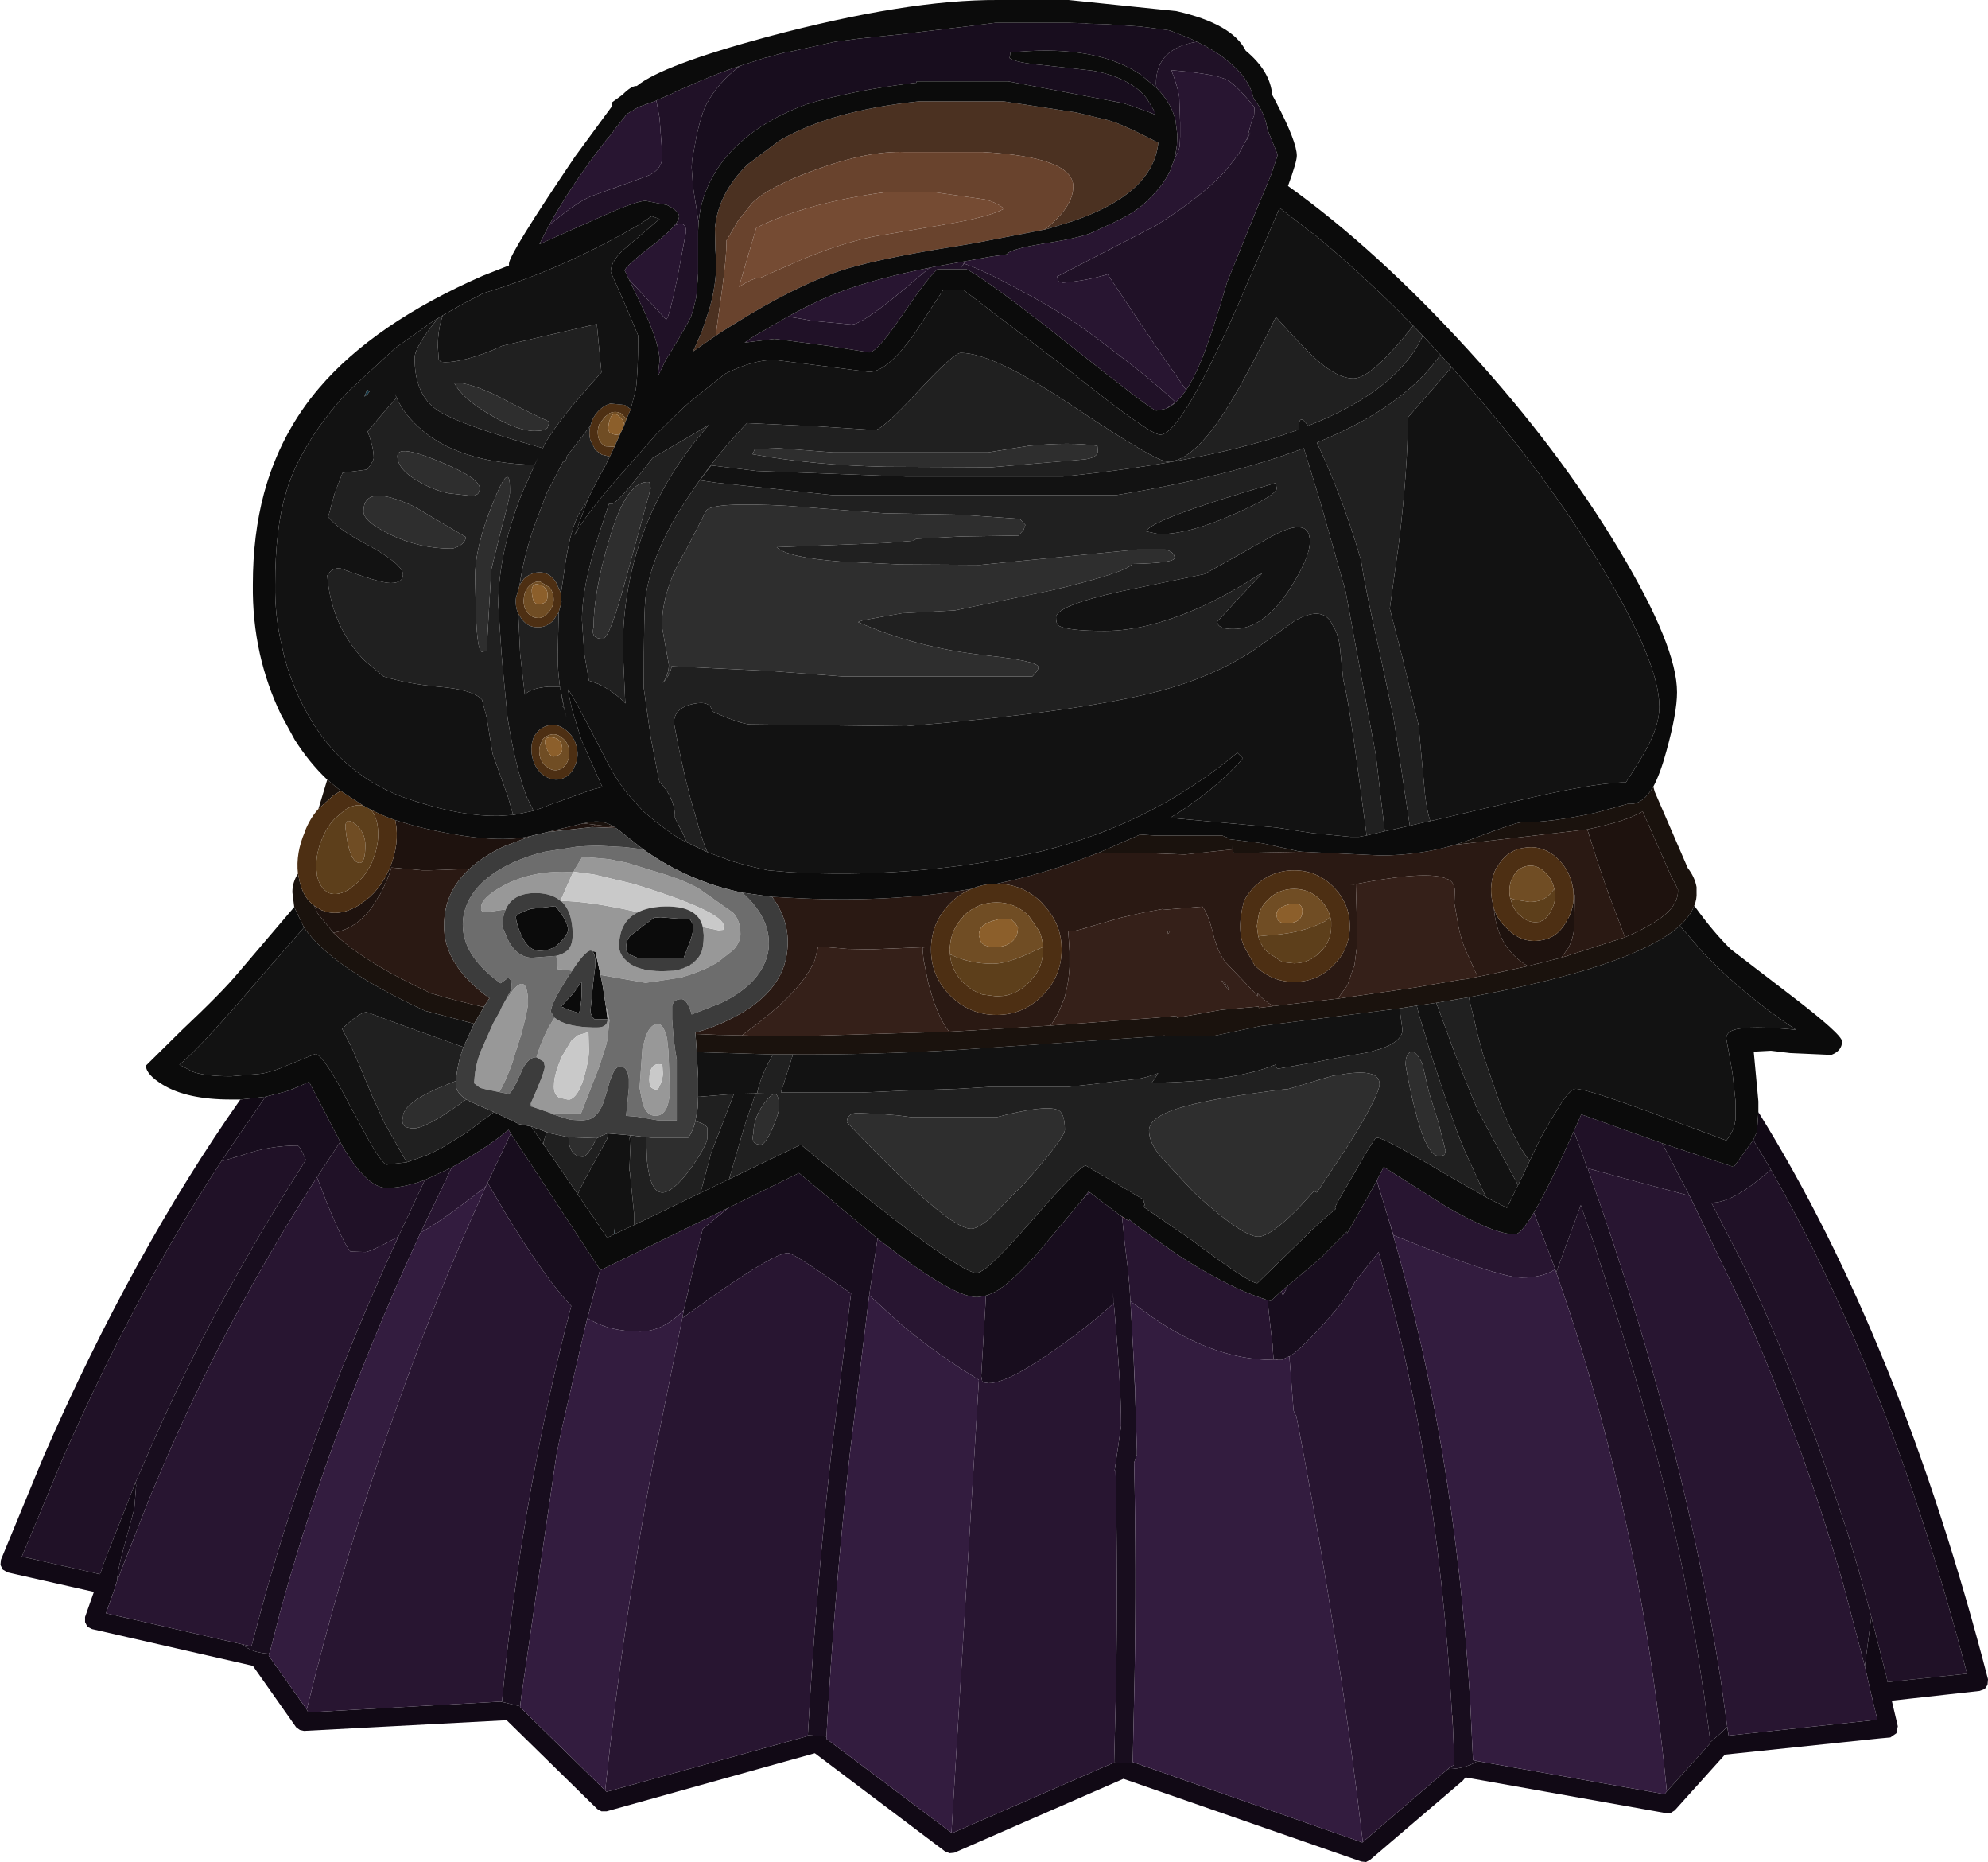 <?xml version="1.0" encoding="UTF-8" standalone="no"?>
<svg xmlns:ffdec="https://www.free-decompiler.com/flash" xmlns:xlink="http://www.w3.org/1999/xlink" ffdec:objectType="shape" height="200.25px" width="213.85px" xmlns="http://www.w3.org/2000/svg">
  <g transform="matrix(1.0, 0.0, 0.0, 1.0, 130.35, 150.75)">
    <path d="M-90.85 -108.85 L-90.6 -108.65 -90.85 -108.3 -91.15 -108.1 -90.85 -108.85 M-64.3 -18.0 L-64.2 -18.9 -64.2 -18.05 -64.3 -18.0" fill="#153846" fill-rule="evenodd" stroke="none"/>
    <path d="M47.5 -66.15 L47.65 -65.6 51.2 -57.4 Q51.95 -56.45 52.15 -55.35 L52.15 -55.2 52.15 -54.8 Q52.2 -54.05 51.9 -53.35 51.5 -52.25 50.35 -51.2 45.85 -47.15 30.5 -44.05 L27.65 -43.5 24.15 -42.9 22.05 -42.6 20.2 -42.3 5.25 -40.4 0.0 -39.3 -5.0 -39.3 -5.1 -39.4 -5.3 -39.35 -7.35 -39.2 -27.15 -37.85 Q-36.65 -37.3 -45.05 -37.35 L-47.2 -37.35 -55.4 -37.6 -55.5 -39.05 -55.55 -39.55 -53.05 -39.45 -52.8 -39.45 -50.55 -39.4 -48.8 -39.35 -46.0 -39.3 -44.85 -39.3 -28.25 -39.8 -27.25 -39.85 -17.35 -40.45 -8.0 -41.15 -5.95 -41.3 -3.75 -41.5 -3.75 -41.3 1.05 -42.15 5.05 -42.5 5.05 -42.35 6.65 -42.55 13.55 -43.35 19.5 -44.2 21.9 -44.55 23.3 -44.8 26.85 -45.4 27.3 -45.45 28.6 -45.7 30.1 -46.0 34.0 -46.85 37.6 -47.75 44.45 -49.95 Q47.75 -51.35 49.15 -52.75 50.1 -53.75 50.15 -54.8 L50.15 -55.1 49.55 -56.3 49.4 -56.55 46.35 -63.5 46.3 -63.45 46.2 -63.4 46.05 -63.3 45.6 -63.1 45.3 -62.95 Q43.5 -62.2 40.4 -61.55 L26.2 -59.9 27.95 -60.5 Q32.7 -62.3 33.25 -62.3 36.55 -62.3 41.35 -63.35 L44.75 -64.3 45.1 -64.3 Q46.4 -64.3 47.5 -66.15 M-98.7 -53.2 L-98.9 -54.8 Q-98.9 -55.85 -98.3 -56.8 L-98.2 -56.35 Q-97.85 -54.3 -96.55 -53.35 L-96.2 -52.55 -94.5 -50.45 Q-91.35 -47.35 -84.05 -43.95 L-84.0 -43.9 -83.9 -43.9 Q-81.25 -43.1 -78.3 -42.45 L-79.35 -40.65 -84.65 -42.05 -84.75 -42.1 Q-94.7 -46.7 -97.65 -51.0 L-98.7 -53.2 M-96.1 -63.75 L-95.15 -66.9 -93.7 -65.7 -94.5 -65.2 -96.1 -63.75 M-67.6 -62.2 L-67.1 -62.3 Q-65.5 -62.65 -64.25 -61.8 L-66.3 -62.05 -67.6 -62.2 M-12.15 -59.05 L-7.7 -61.0 -6.2 -60.9 -6.15 -60.9 1.1 -60.9 1.75 -60.65 1.9 -60.5 5.5 -60.05 9.3 -59.2 9.7 -59.15 2.35 -59.0 2.15 -59.85 2.25 -59.4 -2.9 -58.85 -6.9 -59.0 -7.0 -59.3 -6.9 -59.0 -6.95 -59.0 -8.95 -59.0 -12.15 -59.05" fill="#1a120d" fill-rule="evenodd" stroke="none"/>
    <path d="M-87.85 -62.55 L-85.65 -61.9 Q-77.35 -59.85 -73.2 -60.85 L-76.2 -59.7 Q-78.4 -58.65 -79.85 -57.3 L-84.25 -57.15 -84.9 -57.15 -88.25 -57.45 Q-88.6 -56.15 -89.6 -54.3 L-89.65 -54.3 Q-90.15 -53.4 -90.75 -52.65 -92.4 -50.75 -94.5 -50.45 L-96.2 -52.55 -96.55 -53.35 -95.75 -52.85 -95.7 -52.85 Q-93.8 -52.05 -91.5 -53.55 L-91.55 -53.55 Q-89.5 -54.85 -88.4 -57.45 -87.35 -60.0 -87.8 -62.4 L-87.85 -62.55 M-71.55 -61.25 L-67.6 -62.2 -66.3 -62.05 -66.7 -61.8 -71.55 -61.25 M40.4 -61.55 Q43.5 -62.2 45.3 -62.95 L45.6 -63.1 46.05 -63.3 46.2 -63.4 46.3 -63.45 46.35 -63.5 49.4 -56.55 49.55 -56.3 50.15 -55.1 50.15 -54.8 Q50.1 -53.75 49.15 -52.75 47.75 -51.35 44.45 -49.95 L42.75 -54.45 42.2 -56.0 41.45 -58.25 41.05 -59.5 40.4 -61.55 M37.6 -47.75 L34.0 -46.85 Q30.7 -48.8 30.35 -53.05 30.85 -51.5 32.2 -50.55 L32.1 -50.55 Q33.7 -49.25 35.55 -49.65 37.35 -49.95 38.3 -51.95 L38.3 -51.9 Q39.2 -53.5 38.8 -55.5 L39.05 -54.45 39.0 -51.45 Q39.0 -50.0 38.35 -48.8 L37.6 -47.75" fill="#1e120e" fill-rule="evenodd" stroke="none"/>
    <path d="M-64.25 -61.8 L-64.1 -61.7 -66.7 -61.8 -66.3 -62.05 -64.25 -61.8 M-47.3 -54.3 L-45.4 -54.2 Q-34.9 -53.6 -25.85 -55.15 -27.1 -54.65 -28.15 -53.6 -30.2 -51.5 -30.2 -48.65 -30.2 -45.75 -28.15 -43.7 -26.05 -41.6 -23.15 -41.6 -20.3 -41.6 -18.25 -43.65 L-18.2 -43.7 Q-16.15 -45.75 -16.15 -48.65 -16.15 -49.9 -16.55 -51.0 -17.1 -52.45 -18.25 -53.6 L-18.2 -53.6 Q-20.3 -55.7 -23.15 -55.7 -19.65 -56.45 -16.4 -57.5 -14.2 -58.25 -12.15 -59.05 L-8.95 -59.0 -6.95 -59.0 -6.9 -59.0 -7.0 -59.3 -6.9 -59.0 -2.9 -58.85 2.25 -59.4 2.15 -59.85 2.35 -59.0 9.7 -59.15 18.15 -58.75 Q22.3 -58.75 26.2 -59.9 L40.4 -61.55 41.05 -59.5 41.45 -58.25 42.2 -56.0 42.75 -54.45 44.45 -49.95 37.6 -47.75 38.35 -48.8 Q39.0 -50.0 39.0 -51.45 L39.05 -54.45 38.8 -55.5 38.8 -55.55 Q38.35 -57.55 36.75 -58.8 35.25 -59.9 33.5 -59.55 L33.45 -59.55 Q31.6 -59.2 30.65 -57.4 L30.6 -57.4 Q29.75 -55.7 30.2 -53.7 L30.35 -53.05 Q30.7 -48.8 34.0 -46.85 L30.1 -46.0 28.6 -45.7 27.3 -48.6 Q26.85 -49.6 26.55 -51.05 L26.1 -53.6 26.1 -53.7 26.15 -55.0 Q26.1 -55.8 25.5 -56.15 L25.35 -56.2 Q23.35 -57.25 14.9 -55.55 L15.5 -55.65 15.5 -55.5 15.6 -52.05 15.65 -51.85 15.65 -49.25 15.35 -46.95 15.25 -46.7 14.6 -44.8 13.55 -43.35 6.65 -42.55 Q5.7 -43.05 4.95 -43.9 L4.9 -43.95 4.95 -43.6 4.7 -43.9 1.5 -47.25 Q0.65 -48.3 0.15 -50.3 -0.35 -52.4 -1.0 -53.25 L-5.25 -52.9 -5.25 -53.0 -6.85 -52.7 -7.6 -52.55 -9.6 -52.1 -12.9 -51.15 Q-15.25 -50.4 -15.45 -50.65 L-15.35 -49.3 -15.3 -48.4 -15.3 -46.75 Q-15.4 -44.9 -15.9 -43.25 L-15.95 -43.2 Q-16.5 -41.6 -17.35 -40.45 L-27.25 -39.85 -28.25 -39.8 Q-28.95 -40.7 -29.45 -41.9 L-29.9 -43.0 -30.5 -45.05 -31.0 -47.55 -31.1 -48.6 -31.1 -48.85 -30.55 -48.9 -36.7 -48.65 -39.2 -48.7 -41.55 -48.9 -42.35 -48.9 -42.7 -47.5 Q-43.2 -46.3 -44.2 -45.05 -45.8 -43.05 -48.75 -40.75 L-50.55 -39.4 -52.8 -39.45 -53.05 -39.45 -55.55 -39.55 -55.55 -39.7 Q-53.7 -40.2 -52.0 -41.05 -46.05 -43.9 -45.65 -48.65 -45.35 -51.65 -47.3 -54.3 M3.6 -48.75 L4.6 -46.95 Q6.4 -45.15 8.85 -45.15 11.3 -45.15 13.05 -46.9 L13.1 -46.95 Q14.85 -48.7 14.85 -51.15 14.85 -53.6 13.05 -55.4 11.3 -57.15 8.85 -57.15 6.4 -57.15 4.6 -55.4 3.85 -54.65 3.45 -53.8 2.6 -50.5 3.6 -48.75 M1.05 -45.3 Q1.55 -45.05 1.9 -44.25 L1.8 -44.25 1.05 -45.3 M-94.5 -50.45 Q-92.4 -50.75 -90.75 -52.65 -90.15 -53.4 -89.65 -54.3 L-89.6 -54.3 Q-88.6 -56.15 -88.25 -57.45 L-84.9 -57.15 -84.25 -57.15 -79.85 -57.3 Q-82.3 -55.05 -82.55 -52.0 -83.05 -47.25 -77.7 -43.4 L-78.3 -42.5 -78.3 -42.45 Q-81.25 -43.1 -83.9 -43.9 L-84.0 -43.9 -84.05 -43.95 Q-91.35 -47.35 -94.5 -50.45 M-4.5 -50.6 L-4.7 -50.3 -4.75 -50.6 -4.5 -50.6" fill="#2a1913" fill-rule="evenodd" stroke="none"/>
    <path d="M-98.3 -56.8 Q-98.55 -59.0 -97.55 -61.3 L-97.55 -61.35 Q-97.0 -62.75 -96.1 -63.75 L-94.5 -65.2 -93.7 -65.7 -91.25 -64.1 Q-92.25 -64.35 -93.4 -63.55 L-93.35 -63.55 -94.35 -62.7 Q-95.2 -61.8 -95.7 -60.55 -96.55 -58.55 -96.25 -56.7 L-96.25 -56.6 Q-95.95 -55.2 -94.95 -54.7 -93.9 -54.35 -92.65 -55.2 L-92.65 -55.25 Q-91.1 -56.25 -90.25 -58.2 L-90.25 -58.25 Q-89.45 -60.2 -89.75 -62.05 -89.95 -63.15 -90.5 -63.7 -89.25 -63.05 -87.85 -62.55 L-87.8 -62.4 Q-87.35 -60.0 -88.4 -57.45 -89.5 -54.85 -91.55 -53.55 L-91.5 -53.55 Q-93.8 -52.05 -95.7 -52.85 L-95.75 -52.85 -96.55 -53.35 Q-97.85 -54.3 -98.2 -56.35 L-98.3 -56.8 M-25.85 -55.15 Q-24.6 -55.7 -23.15 -55.7 -20.3 -55.7 -18.2 -53.6 L-18.25 -53.6 Q-17.1 -52.45 -16.55 -51.0 -16.15 -49.9 -16.15 -48.65 -16.15 -45.75 -18.2 -43.7 L-18.25 -43.65 Q-20.3 -41.6 -23.15 -41.6 -26.05 -41.6 -28.15 -43.7 -30.2 -45.75 -30.2 -48.65 -30.2 -51.5 -28.15 -53.6 -27.1 -54.65 -25.85 -55.15 M-70.0 -86.95 L-69.95 -86.0 -70.25 -84.9 -70.85 -84.0 -70.9 -83.95 Q-71.7 -83.2 -72.7 -83.3 -73.7 -83.35 -74.35 -84.35 L-74.6 -84.75 Q-74.95 -85.5 -74.85 -86.45 L-74.45 -87.85 -74.0 -88.5 Q-73.15 -89.25 -72.15 -89.2 -71.15 -89.1 -70.55 -88.15 L-70.0 -86.95 M-66.85 -104.95 L-66.65 -105.55 Q-66.15 -106.65 -65.1 -107.2 L-64.7 -107.35 -63.15 -107.2 -62.5 -106.75 -62.95 -105.7 -63.55 -106.3 Q-64.15 -106.6 -64.8 -106.3 L-64.85 -106.25 -65.25 -105.95 -65.85 -105.2 Q-66.15 -104.5 -66.0 -103.8 L-66.0 -103.75 Q-65.8 -103.05 -65.2 -102.75 L-64.25 -102.7 -64.75 -101.65 -65.6 -101.85 -66.3 -102.35 -66.85 -103.4 Q-67.05 -104.2 -66.85 -104.95 M12.75 -52.15 Q12.45 -53.2 11.65 -54.0 10.5 -55.15 8.85 -55.15 7.2 -55.15 6.05 -54.0 L6.0 -53.95 Q5.3 -53.25 5.05 -52.4 L4.85 -51.15 5.0 -50.05 Q5.25 -49.1 6.0 -48.35 L7.5 -47.35 7.9 -47.25 8.85 -47.15 Q10.5 -47.15 11.65 -48.35 12.85 -49.5 12.85 -51.15 L12.85 -51.65 12.75 -52.15 M3.6 -48.75 Q2.6 -50.5 3.45 -53.8 3.85 -54.65 4.6 -55.4 6.4 -57.15 8.85 -57.15 11.3 -57.15 13.05 -55.4 14.85 -53.6 14.85 -51.15 14.85 -48.7 13.1 -46.95 L13.05 -46.9 Q11.3 -45.15 8.85 -45.15 6.4 -45.15 4.6 -46.95 L3.6 -48.75 M30.35 -53.05 L30.2 -53.7 Q29.75 -55.7 30.6 -57.4 L30.65 -57.4 Q31.6 -59.2 33.45 -59.55 L33.5 -59.55 Q35.25 -59.9 36.75 -58.8 38.35 -57.55 38.8 -55.55 L38.8 -55.5 Q39.2 -53.5 38.3 -51.9 L38.3 -51.95 Q37.35 -49.95 35.55 -49.65 33.7 -49.25 32.1 -50.55 L32.2 -50.55 Q30.85 -51.5 30.35 -53.05 M36.85 -55.15 Q36.55 -56.45 35.55 -57.2 34.75 -57.8 33.85 -57.6 32.9 -57.4 32.4 -56.45 L32.4 -56.5 Q31.85 -55.45 32.1 -54.15 L32.15 -54.1 Q32.4 -52.85 33.35 -52.15 L33.4 -52.1 Q34.2 -51.45 35.15 -51.6 L35.2 -51.6 Q36.05 -51.85 36.5 -52.8 L36.55 -52.9 Q37.1 -53.9 36.85 -55.15 M-18.15 -48.9 Q-18.2 -49.8 -18.55 -50.6 L-19.65 -52.2 Q-21.1 -53.7 -23.15 -53.7 -25.25 -53.7 -26.75 -52.2 L-26.7 -52.2 Q-28.0 -50.85 -28.15 -49.1 L-28.2 -48.65 -28.15 -48.1 Q-28.05 -46.65 -27.1 -45.5 L-26.75 -45.1 Q-25.9 -44.25 -24.8 -43.85 L-24.7 -43.8 -23.15 -43.6 -22.4 -43.65 -22.1 -43.7 Q-20.75 -44.0 -19.65 -45.1 L-18.9 -46.0 Q-18.15 -47.15 -18.15 -48.65 L-18.15 -48.9 M-70.8 -86.1 Q-70.75 -86.9 -71.2 -87.55 L-72.25 -88.2 Q-72.9 -88.25 -73.4 -87.75 L-73.45 -87.7 Q-73.95 -87.2 -74.0 -86.4 -74.1 -85.6 -73.7 -85.0 -73.25 -84.35 -72.6 -84.3 -71.95 -84.2 -71.45 -84.8 -70.9 -85.3 -70.8 -86.1 M-69.15 -70.2 Q-69.3 -71.0 -69.95 -71.45 -70.5 -71.9 -71.1 -71.75 -71.75 -71.6 -72.1 -71.05 L-72.1 -70.95 Q-72.45 -70.3 -72.3 -69.5 -72.15 -68.75 -71.55 -68.3 -70.95 -67.8 -70.3 -67.95 -69.7 -68.1 -69.35 -68.75 -69.0 -69.45 -69.15 -70.2 M-68.6 -68.15 Q-69.15 -67.15 -70.1 -66.95 -71.1 -66.75 -72.05 -67.5 -72.85 -68.2 -73.1 -69.35 -73.35 -70.55 -72.9 -71.55 -72.3 -72.55 -71.3 -72.75 -70.35 -72.95 -69.5 -72.25 -68.55 -71.55 -68.3 -70.35 -68.05 -69.2 -68.6 -68.2 L-68.6 -68.15" fill="#4d2f13" fill-rule="evenodd" stroke="none"/>
    <path d="M5.0 -50.05 L4.85 -51.15 5.05 -52.4 Q5.3 -53.25 6.0 -53.95 L6.05 -54.0 Q7.2 -55.15 8.85 -55.15 10.5 -55.15 11.65 -54.0 12.45 -53.2 12.75 -52.15 12.35 -51.75 12.15 -51.65 9.85 -50.45 6.65 -50.2 L6.0 -50.15 5.0 -50.05 M9.75 -52.8 Q9.75 -53.8 8.35 -53.5 6.95 -53.15 6.95 -52.4 L7.05 -51.9 Q7.3 -51.45 8.0 -51.45 9.75 -51.45 9.75 -52.8 M32.1 -54.15 Q31.85 -55.45 32.4 -56.5 L32.4 -56.45 Q32.9 -57.4 33.85 -57.6 34.75 -57.8 35.55 -57.2 36.55 -56.45 36.85 -55.15 L36.4 -54.6 Q35.6 -53.75 34.2 -53.75 L32.6 -54.0 32.1 -54.15 M-63.2 -105.0 Q-63.2 -105.5 -63.65 -105.9 -64.35 -106.6 -64.7 -105.8 -65.15 -104.4 -64.65 -104.15 -63.95 -103.85 -63.6 -104.15 L-64.25 -102.7 -65.2 -102.75 Q-65.8 -103.05 -66.0 -103.75 L-66.0 -103.8 Q-66.15 -104.5 -65.85 -105.2 L-65.25 -105.95 -64.85 -106.25 -64.8 -106.3 Q-64.15 -106.6 -63.55 -106.3 L-62.95 -105.7 -63.1 -105.3 -63.2 -105.0 M-91.05 -59.85 Q-91.05 -57.95 -91.65 -57.95 -92.8 -57.95 -93.2 -61.8 -93.2 -62.95 -92.1 -62.1 -91.05 -61.2 -91.05 -59.85 M-28.15 -48.1 L-28.2 -48.65 -28.15 -49.1 Q-28.0 -50.85 -26.7 -52.2 L-26.75 -52.2 Q-25.25 -53.7 -23.15 -53.7 -21.1 -53.7 -19.65 -52.2 L-18.55 -50.6 Q-18.2 -49.8 -18.15 -48.9 L-19.05 -48.5 Q-21.9 -47.1 -23.55 -47.1 -25.95 -47.1 -27.9 -48.0 L-28.15 -48.1 M-22.85 -51.9 Q-24.2 -51.6 -24.65 -51.15 -25.05 -50.8 -25.05 -50.15 L-24.85 -49.5 Q-24.5 -48.9 -23.35 -48.9 -21.85 -48.9 -21.2 -49.8 L-21.0 -50.1 Q-20.85 -50.55 -20.85 -51.0 L-21.1 -51.4 -21.6 -51.9 -22.85 -51.9 M-71.45 -86.6 Q-71.35 -87.45 -72.15 -87.8 -73.05 -88.2 -73.15 -87.3 -73.1 -85.85 -72.55 -85.8 -71.5 -85.7 -71.45 -86.6 M-70.8 -86.1 Q-70.9 -85.3 -71.45 -84.8 -71.95 -84.2 -72.6 -84.3 -73.25 -84.35 -73.7 -85.0 -74.1 -85.6 -74.0 -86.4 -73.95 -87.2 -73.45 -87.7 L-73.4 -87.75 Q-72.9 -88.25 -72.25 -88.2 L-71.2 -87.55 Q-70.75 -86.9 -70.8 -86.1 M-69.9 -70.5 Q-70.05 -71.35 -70.95 -71.45 -71.9 -71.55 -71.7 -70.7 -71.25 -69.25 -70.7 -69.4 -69.7 -69.6 -69.9 -70.5 M-69.15 -70.2 Q-69.0 -69.45 -69.35 -68.75 -69.7 -68.1 -70.3 -67.95 -70.95 -67.8 -71.55 -68.3 -72.15 -68.75 -72.3 -69.5 -72.45 -70.3 -72.1 -70.95 L-72.1 -71.05 Q-71.75 -71.6 -71.1 -71.75 -70.5 -71.9 -69.95 -71.45 -69.3 -71.0 -69.15 -70.2" fill="#704d24" fill-rule="evenodd" stroke="none"/>
    <path d="M-91.25 -64.1 L-90.5 -63.7 Q-89.95 -63.15 -89.75 -62.05 -89.45 -60.2 -90.25 -58.25 L-90.25 -58.2 Q-91.1 -56.25 -92.65 -55.25 L-92.65 -55.2 Q-93.9 -54.35 -94.95 -54.7 -95.95 -55.2 -96.25 -56.6 L-96.25 -56.7 Q-96.55 -58.55 -95.7 -60.55 -95.2 -61.8 -94.35 -62.7 L-93.35 -63.55 -93.4 -63.55 Q-92.25 -64.35 -91.25 -64.1 M12.75 -52.15 L12.85 -51.65 12.85 -51.15 Q12.85 -49.5 11.65 -48.35 10.5 -47.15 8.85 -47.15 L7.9 -47.25 7.5 -47.35 6.0 -48.35 Q5.25 -49.1 5.0 -50.05 L6.0 -50.15 6.65 -50.2 Q9.85 -50.45 12.15 -51.65 12.35 -51.75 12.75 -52.15 M36.85 -55.15 Q37.1 -53.9 36.55 -52.9 L36.5 -52.8 Q36.05 -51.85 35.2 -51.6 L35.15 -51.6 Q34.2 -51.45 33.4 -52.1 L33.35 -52.15 Q32.4 -52.85 32.15 -54.1 L32.1 -54.15 32.6 -54.0 34.2 -53.75 Q35.6 -53.75 36.4 -54.6 L36.85 -55.15 M-91.05 -59.85 Q-91.05 -61.2 -92.1 -62.1 -93.2 -62.95 -93.2 -61.8 -92.8 -57.95 -91.65 -57.95 -91.05 -57.95 -91.05 -59.85 M-18.15 -48.9 L-18.15 -48.65 Q-18.15 -47.15 -18.9 -46.0 L-19.65 -45.1 Q-20.75 -44.0 -22.1 -43.7 L-22.4 -43.65 -23.15 -43.6 -24.7 -43.8 -24.8 -43.85 Q-25.9 -44.25 -26.75 -45.1 L-27.1 -45.5 Q-28.05 -46.65 -28.15 -48.1 L-27.9 -48.0 Q-25.95 -47.1 -23.55 -47.1 -21.9 -47.1 -19.05 -48.5 L-18.15 -48.9" fill="#5d3f1b" fill-rule="evenodd" stroke="none"/>
    <path d="M9.75 -52.8 Q9.75 -51.45 8.0 -51.45 7.3 -51.45 7.05 -51.9 L6.95 -52.4 Q6.95 -53.15 8.35 -53.5 9.75 -53.8 9.75 -52.8 M-63.6 -104.15 Q-63.95 -103.85 -64.65 -104.15 -65.15 -104.4 -64.7 -105.8 -64.35 -106.6 -63.65 -105.9 -63.2 -105.5 -63.2 -105.0 L-63.6 -104.15 M-22.85 -51.9 L-21.6 -51.9 -21.1 -51.4 -20.85 -51.0 Q-20.85 -50.55 -21.0 -50.1 L-21.2 -49.8 Q-21.85 -48.9 -23.35 -48.9 -24.5 -48.9 -24.85 -49.5 L-25.05 -50.15 Q-25.05 -50.8 -24.65 -51.15 -24.2 -51.6 -22.85 -51.9 M-71.45 -86.6 Q-71.5 -85.7 -72.55 -85.8 -73.1 -85.85 -73.15 -87.3 -73.05 -88.2 -72.15 -87.8 -71.35 -87.45 -71.45 -86.6 M-69.9 -70.5 Q-69.7 -69.6 -70.7 -69.4 -71.25 -69.25 -71.7 -70.7 -71.9 -71.55 -70.95 -71.45 -70.05 -71.35 -69.9 -70.5" fill="#8c5f2b" fill-rule="evenodd" stroke="none"/>
    <path d="M28.6 -45.7 L27.3 -45.45 26.85 -45.4 23.3 -44.8 21.9 -44.55 19.5 -44.2 13.55 -43.35 14.6 -44.8 15.25 -46.7 15.35 -46.95 15.65 -49.25 15.65 -51.85 15.6 -52.05 15.5 -55.5 15.5 -55.65 14.9 -55.55 Q23.35 -57.25 25.35 -56.2 L25.5 -56.15 Q26.1 -55.8 26.15 -55.0 L26.1 -53.7 26.1 -53.6 26.55 -51.05 Q26.85 -49.6 27.3 -48.6 L28.6 -45.7 M6.65 -42.55 L5.05 -42.35 5.05 -42.5 1.05 -42.15 -3.75 -41.3 -3.75 -41.5 -5.95 -41.3 -8.0 -41.15 -17.35 -40.45 Q-16.5 -41.6 -15.95 -43.2 L-15.9 -43.25 Q-15.4 -44.9 -15.3 -46.75 L-15.3 -48.4 -15.35 -49.3 -15.45 -50.65 Q-15.25 -50.4 -12.9 -51.15 L-9.6 -52.1 -7.6 -52.55 -6.85 -52.7 -5.25 -53.0 -5.25 -52.9 -1.0 -53.25 Q-0.35 -52.4 0.15 -50.3 0.65 -48.3 1.5 -47.25 L4.7 -43.9 4.95 -43.6 4.9 -43.95 4.95 -43.9 Q5.7 -43.05 6.65 -42.55 M-28.25 -39.8 L-44.85 -39.3 -46.0 -39.3 -48.8 -39.35 -50.55 -39.4 -48.75 -40.75 Q-45.8 -43.05 -44.2 -45.05 -43.2 -46.3 -42.7 -47.5 L-42.35 -48.9 -41.55 -48.9 -39.2 -48.7 -36.7 -48.65 -30.55 -48.9 -31.1 -48.85 -31.1 -48.6 -31.0 -47.55 -30.5 -45.05 -29.9 -43.0 -29.45 -41.9 Q-28.95 -40.7 -28.25 -39.8 M1.05 -45.3 L1.8 -44.25 1.9 -44.25 Q1.55 -45.05 1.05 -45.3 M-4.5 -50.6 L-4.75 -50.6 -4.7 -50.3 -4.5 -50.6" fill="#352019" fill-rule="evenodd" stroke="none"/>
    <path d="M-8.95 -19.45 L-9.6 -19.85 -9.6 -19.9 -8.95 -19.45" fill="#8f2d1b" fill-rule="evenodd" stroke="none"/>
    <path d="M25.85 33.7 L25.95 33.8 25.9 33.85 25.95 35.15 25.85 33.7" fill="#441108" fill-rule="evenodd" stroke="none"/>
    <path d="M-18.0 -126.05 Q-14.9 -128.45 -14.9 -130.7 -14.9 -133.85 -24.65 -134.4 L-33.0 -134.4 Q-37.0 -134.55 -42.6 -132.5 -47.75 -130.65 -49.5 -128.85 L-51.0 -126.95 -51.1 -126.75 -52.2 -124.9 -52.2 -124.65 Q-52.2 -123.25 -52.65 -119.8 L-53.25 -115.5 -53.35 -114.65 -54.0 -114.2 -55.8 -112.95 -54.85 -115.1 -54.05 -117.5 Q-53.3 -120.15 -53.3 -122.5 L-53.4 -123.9 -53.45 -126.2 Q-53.1 -129.95 -49.95 -133.05 L-46.55 -135.6 Q-41.05 -138.85 -31.5 -139.85 L-22.4 -139.85 -19.75 -139.45 -14.55 -138.65 -11.05 -137.8 Q-9.5 -137.35 -5.75 -135.4 -6.3 -129.95 -14.85 -127.0 L-17.6 -126.15 -18.0 -126.05" fill="#4b3121" fill-rule="evenodd" stroke="none"/>
    <path d="M-54.0 -114.2 L-53.35 -114.65 -53.25 -115.5 -52.65 -119.8 Q-52.2 -123.25 -52.2 -124.65 L-52.2 -124.9 -51.1 -126.75 -51.0 -126.95 -49.5 -128.85 Q-47.75 -130.65 -42.6 -132.5 -37.0 -134.55 -33.0 -134.4 L-24.65 -134.4 Q-14.9 -133.85 -14.9 -130.7 -14.9 -128.45 -18.0 -126.05 L-18.05 -126.05 -18.8 -125.9 -25.0 -124.7 -26.7 -124.4 -30.05 -123.85 Q-36.95 -122.65 -40.05 -121.6 -45.0 -119.9 -51.3 -115.95 L-52.75 -115.05 -54.0 -114.2 M-48.5 -120.9 L-44.65 -122.6 Q-40.25 -124.5 -36.45 -125.3 L-28.75 -126.6 Q-23.95 -127.4 -22.35 -128.3 -23.05 -128.95 -24.4 -129.3 L-30.0 -130.1 -34.95 -130.1 Q-43.6 -128.95 -49.0 -126.25 L-50.7 -120.45 -50.85 -119.9 Q-49.3 -120.9 -48.5 -120.9" fill="#69432d" fill-rule="evenodd" stroke="none"/>
    <path d="M-48.5 -120.9 Q-49.3 -120.9 -50.85 -119.9 L-50.7 -120.45 -49.0 -126.25 Q-43.6 -128.95 -34.95 -130.1 L-30.0 -130.1 -24.4 -129.3 Q-23.05 -128.95 -22.35 -128.3 -23.95 -127.4 -28.75 -126.6 L-36.45 -125.3 Q-40.25 -124.5 -44.65 -122.6 L-48.5 -120.9" fill="#754b33" fill-rule="evenodd" stroke="none"/>
    <path d="M-2.75 -108.8 L-6.05 -113.55 -11.2 -121.25 Q-13.5 -120.55 -16.0 -120.35 L-16.5 -120.5 -16.65 -121.0 -6.0 -126.5 Q-1.2 -129.5 1.45 -132.35 L2.9 -134.2 4.15 -136.5 3.75 -135.65 4.3 -137.75 4.55 -138.3 4.6 -139.1 4.6 -139.2 Q2.75 -141.5 1.75 -142.1 0.55 -142.8 -4.35 -143.2 -3.65 -141.4 -3.5 -140.35 L-3.4 -137.55 -3.4 -136.05 -3.45 -135.05 Q-3.6 -134.25 -3.95 -133.85 L-3.75 -135.15 -3.7 -136.2 -3.9 -137.8 Q-4.35 -139.7 -5.95 -141.3 L-6.0 -141.75 Q-6.0 -145.55 -1.6 -146.25 0.3 -145.35 1.65 -144.25 4.05 -142.35 4.5 -140.15 5.7 -138.7 6.0 -136.8 L7.1 -134.1 6.4 -132.0 5.45 -129.7 4.9 -128.4 1.65 -120.4 Q0.1 -115.05 -1.1 -112.05 -1.9 -110.1 -2.75 -108.8 M-26.55 -122.65 L-26.95 -121.95 -26.65 -122.4 Q-24.85 -121.8 -21.85 -120.2 -16.4 -117.35 -13.55 -115.25 -6.65 -110.15 -3.9 -107.5 L-4.9 -106.8 -5.9 -106.6 -6.0 -106.6 Q-6.4 -106.6 -14.9 -113.35 -23.95 -120.55 -26.4 -121.8 L-29.5 -121.8 -29.55 -121.75 Q-30.6 -120.85 -33.5 -116.55 -36.05 -112.85 -36.85 -112.85 L-41.25 -113.55 -46.6 -114.25 -47.05 -114.3 -50.25 -113.9 -49.3 -114.55 -45.6 -116.7 -43.75 -116.4 -43.0 -116.25 -38.75 -115.85 Q-37.45 -115.85 -31.5 -121.0 L-31.25 -121.2 -30.35 -121.95 -29.9 -122.05 -26.55 -122.65 M40.45 -25.1 L40.4 -25.1 39.75 -26.95 38.95 -29.1 39.75 -30.9 47.05 -28.3 48.45 -27.8 51.4 -22.15 44.1 -24.1 40.45 -25.1 M37.05 -13.9 L39.7 -21.15 41.3 -16.45 41.6 -15.4 41.75 -15.0 41.9 -14.5 42.15 -13.8 42.35 -13.15 Q45.5 -3.4 47.85 5.75 51.2 19.0 52.85 30.9 L52.9 31.05 53.55 35.9 53.65 36.7 48.95 41.9 Q47.1 22.85 42.9 5.75 40.4 -4.4 37.05 -13.9 M60.15 -24.95 Q72.95 -2.5 81.25 29.25 L72.7 30.15 72.5 29.2 72.5 29.25 70.75 22.35 69.95 19.45 69.6 18.15 68.35 13.95 65.6 5.75 Q62.3 -3.65 58.1 -12.85 L57.8 -13.5 53.75 -21.4 Q55.8 -21.4 58.8 -23.85 L60.15 -24.95 M-51.4 -143.45 L-51.4 -143.4 -50.8 -143.6 Q-53.1 -141.9 -54.35 -139.55 -54.85 -138.65 -55.4 -136.25 L-55.9 -133.55 -55.95 -132.75 -55.8 -130.65 -55.2 -126.85 -55.2 -126.8 -55.25 -125.95 -55.25 -125.9 -55.25 -121.3 -55.4 -119.35 -55.45 -118.8 -55.75 -117.55 -56.0 -116.75 Q-56.3 -116.0 -58.5 -112.4 L-58.7 -112.1 -59.6 -110.25 -59.4 -111.95 Q-59.4 -113.85 -61.25 -117.7 L-63.05 -121.45 -62.7 -120.7 -58.7 -116.4 Q-58.4 -116.4 -57.45 -121.05 L-56.55 -125.85 Q-56.55 -127.05 -57.8 -126.5 -57.3 -127.1 -57.3 -127.5 -57.3 -127.85 -58.05 -128.4 L-58.6 -128.7 -60.9 -129.15 Q-61.65 -129.15 -64.1 -128.15 L-72.3 -124.5 -72.3 -124.55 -71.3 -126.5 Q-68.5 -128.9 -66.75 -129.65 L-60.9 -131.75 Q-59.1 -132.4 -59.1 -134.0 L-59.4 -138.05 -59.75 -139.95 -58.0 -140.7 -57.85 -140.8 -55.6 -141.8 -54.15 -142.4 -53.05 -142.85 -51.4 -143.45 M-106.55 -25.85 L-104.2 -26.55 Q-101.35 -27.55 -98.35 -27.55 -98.1 -27.55 -97.45 -26.0 -103.0 -17.35 -107.7 -8.45 -111.4 -1.45 -114.5 5.75 L-115.8 8.75 -119.3 17.65 -119.25 17.65 -119.6 18.55 -128.0 16.65 -123.45 5.75 Q-115.65 -11.9 -106.55 -25.85 M-96.25 -24.15 L-93.75 -27.95 -93.55 -27.55 Q-90.9 -23.0 -88.75 -23.0 -86.95 -23.0 -84.65 -23.85 L-87.5 -17.75 Q-90.55 -16.1 -91.05 -16.1 L-92.65 -16.15 Q-93.35 -16.9 -95.25 -21.55 L-96.25 -24.15" fill="#201127" fill-rule="evenodd" stroke="none"/>
    <path d="M58.8 -31.15 Q74.05 -6.65 83.5 29.85 L83.45 30.45 83.15 30.9 82.6 31.1 73.15 32.15 73.8 34.9 73.65 35.65 73.0 36.1 71.9 36.2 55.2 37.95 49.8 43.95 49.4 44.2 48.9 44.25 27.3 40.4 27.0 40.75 17.05 49.25 16.6 49.5 16.1 49.45 -9.5 40.55 -27.7 48.5 -28.2 48.55 -28.7 48.35 -42.7 37.8 -65.1 44.05 -65.65 44.05 -66.1 43.8 -75.85 34.25 -97.65 35.4 -98.1 35.3 -98.5 35.0 -103.15 28.4 -120.45 24.45 -120.95 24.2 -121.2 23.7 -121.2 23.15 -120.25 20.45 -129.55 18.35 -130.05 18.05 -130.3 17.55 -130.25 17.0 -125.6 5.75 Q-116.0 -16.15 -104.5 -32.5 L-101.8 -32.8 -105.1 -28.0 -106.55 -25.85 Q-115.65 -11.9 -123.45 5.75 L-128.0 16.65 -119.6 18.55 -119.25 17.65 -119.3 17.65 -115.8 8.75 -115.7 8.95 -115.9 11.5 -116.9 15.2 Q-117.7 18.0 -117.75 19.25 L-117.95 19.85 -117.95 19.95 -118.05 20.2 -118.95 22.75 -104.25 26.1 Q-103.3 27.0 -101.4 27.1 L-101.45 27.3 -97.35 33.1 -97.2 33.4 -76.5 32.25 -74.4 32.75 -74.3 31.9 -74.4 32.85 -65.25 41.8 -65.1 41.95 -43.45 35.95 -43.45 35.85 -41.45 36.0 -41.45 36.25 -28.0 46.35 -27.95 46.4 -10.5 38.8 -8.55 38.85 -8.45 38.8 -8.5 38.75 16.2 47.4 16.25 47.35 25.4 39.5 25.45 39.5 Q27.15 39.5 28.6 38.65 L48.7 42.2 48.95 41.9 53.65 36.7 53.55 35.9 53.65 36.6 54.85 35.55 55.45 34.95 55.6 35.9 71.6 34.2 70.95 31.5 70.9 31.35 70.9 31.3 70.55 29.75 70.55 29.7 70.25 28.45 70.95 23.15 70.75 22.35 72.5 29.25 72.5 29.2 72.7 30.15 81.25 29.25 Q72.95 -2.5 60.15 -24.95 L58.25 -28.15 58.65 -29.05 58.8 -31.15 M-67.35 -8.25 L-65.8 -14.2 -67.15 -9.0 -67.35 -8.25" fill="#110915" fill-rule="evenodd" stroke="none"/>
    <path d="M-1.6 -146.25 Q-6.0 -145.55 -6.0 -141.75 L-5.95 -141.3 -7.5 -142.6 -7.6 -142.65 -7.6 -142.7 -8.6 -143.3 Q-13.45 -145.95 -21.65 -145.1 L-21.75 -144.5 Q-21.05 -144.0 -18.2 -143.75 L-12.8 -143.15 Q-10.35 -142.7 -8.75 -141.7 -7.65 -141.05 -6.95 -140.1 L-6.15 -138.75 -6.05 -138.4 -6.65 -138.65 -8.6 -139.35 -9.5 -139.65 -21.9 -142.0 -31.75 -142.0 -31.75 -141.85 -32.25 -141.8 Q-38.7 -141.0 -43.55 -139.55 -47.95 -137.95 -50.8 -135.35 -52.25 -134.05 -53.2 -132.55 L-53.45 -132.15 Q-54.95 -129.7 -55.2 -126.85 L-55.8 -130.65 -55.95 -132.75 -55.9 -133.55 -55.4 -136.25 Q-54.85 -138.65 -54.35 -139.55 -53.1 -141.9 -50.8 -143.6 L-51.4 -143.4 -51.4 -143.45 -48.0 -144.55 -47.7 -144.6 -46.7 -144.9 -45.55 -145.2 -45.55 -145.15 -40.55 -146.25 -37.9 -146.6 -33.05 -147.1 -31.05 -147.35 -26.8 -147.85 -23.25 -148.3 -15.5 -148.3 -13.8 -148.25 -13.65 -148.25 -13.3 -148.2 -11.5 -148.15 -11.4 -148.15 -7.75 -147.9 -6.15 -147.7 -4.65 -147.5 -4.45 -147.45 -4.2 -147.35 -2.2 -146.55 -1.6 -146.25 M38.95 -29.1 L39.75 -26.95 40.4 -25.1 40.45 -25.1 40.75 -24.2 Q46.15 -8.95 49.85 5.75 52.9 18.0 54.75 29.9 L55.45 34.95 54.85 35.55 53.65 36.6 53.55 35.9 52.9 31.05 52.85 30.9 Q51.2 19.0 47.85 5.75 45.5 -3.4 42.35 -13.15 L42.15 -13.8 41.9 -14.5 41.75 -15.0 41.6 -15.4 41.3 -16.45 39.7 -21.15 37.05 -13.9 36.95 -14.25 34.65 -20.35 Q36.3 -23.15 38.95 -29.1 M51.4 -22.15 L48.45 -27.8 56.15 -25.25 58.25 -28.15 60.15 -24.95 58.8 -23.85 Q55.8 -21.4 53.75 -21.4 L57.8 -13.5 58.1 -12.85 Q62.3 -3.65 65.6 5.75 L68.35 13.95 69.6 18.15 69.95 19.45 70.75 22.35 70.95 23.15 70.25 28.45 69.95 27.3 68.15 20.45 68.0 19.95 68.0 19.9 Q66.0 12.8 63.5 5.75 60.65 -2.2 57.2 -10.05 L51.4 -22.15 M17.75 -23.75 Q22.25 -9.65 24.85 5.75 26.95 18.5 27.8 32.2 L28.1 38.55 28.6 38.65 Q27.15 39.5 25.45 39.5 L25.4 39.5 25.7 39.25 26.1 39.05 25.95 35.15 25.9 33.85 25.95 33.8 25.85 33.7 Q25.05 19.2 22.8 5.75 20.9 -5.55 17.95 -16.1 L15.4 -12.9 Q14.5 -11.1 12.2 -8.55 9.7 -5.75 8.35 -4.85 L8.35 -4.9 7.5 -4.5 7.35 -4.5 7.15 -4.5 6.65 -4.6 6.55 -5.8 6.55 -6.1 6.45 -6.85 6.05 -10.4 6.05 -10.9 6.1 -10.9 6.35 -10.85 7.5 -11.9 7.65 -11.4 8.2 -12.5 9.4 -13.5 11.6 -15.35 11.7 -15.45 11.95 -15.65 12.0 -15.75 14.55 -18.3 14.55 -18.1 14.85 -18.6 17.75 -23.75 M-10.0 -20.15 L-9.65 -19.9 -9.35 -16.95 -9.05 -14.5 -8.85 -12.4 -8.75 -10.8 -8.4 -4.65 -8.35 -3.05 -8.25 -1.05 -8.25 -1.0 -8.05 5.25 -8.05 5.7 -8.2 6.1 -8.35 6.55 Q-8.1 17.95 -8.3 29.5 L-8.5 38.75 -8.45 38.8 -8.55 38.85 -10.5 38.8 -10.3 30.75 Q-10.1 19.0 -10.35 7.4 L-10.45 7.4 -9.75 2.6 Q-9.75 -2.1 -10.65 -11.85 L-10.55 -10.6 Q-12.6 -8.65 -16.3 -6.0 -21.85 -2.0 -24.0 -2.0 L-24.65 -2.1 -24.7 -2.25 -24.8 -2.75 -24.35 -10.35 -24.3 -11.4 -23.9 -11.55 -23.25 -11.85 -23.0 -12.0 -22.9 -12.05 -22.8 -12.15 Q-22.7 -12.25 -22.55 -12.3 -20.95 -13.5 -18.85 -15.85 L-14.7 -20.8 -14.15 -21.45 -13.55 -22.15 -13.1 -22.5 -10.0 -20.15 M-101.8 -32.8 L-99.65 -33.35 Q-98.85 -33.6 -97.1 -34.4 L-93.75 -27.95 -96.25 -24.15 Q-105.6 -9.6 -112.3 5.75 L-114.1 9.95 -117.4 18.35 -117.4 18.4 -117.75 19.25 Q-117.7 18.0 -116.9 15.2 L-115.9 11.5 -115.7 8.95 -115.8 8.75 -114.5 5.75 Q-111.4 -1.45 -107.7 -8.45 -103.0 -17.35 -97.45 -26.0 -98.1 -27.55 -98.35 -27.55 -101.35 -27.55 -104.2 -26.55 L-106.55 -25.85 -105.1 -28.0 -101.8 -32.8 M-84.65 -23.85 L-81.75 -25.2 -85.1 -18.2 Q-90.7 -6.1 -94.9 5.75 -97.95 14.3 -100.25 22.75 L-101.25 26.65 -101.4 27.1 Q-103.3 27.0 -104.25 26.1 L-103.3 26.3 -102.3 22.55 Q-100.05 14.2 -97.05 5.75 -92.95 -5.9 -87.5 -17.75 L-84.65 -23.85 M-75.4 -28.85 L-72.15 -23.9 -65.8 -14.2 -67.35 -8.25 -69.95 3.05 -70.5 5.75 -74.3 31.9 -74.4 32.75 -76.5 32.25 -76.35 32.25 Q-75.1 18.85 -72.55 5.75 -71.0 -2.35 -68.9 -10.3 -71.6 -13.15 -75.75 -19.9 L-77.9 -23.55 -75.4 -28.85 M-52.0 -20.85 L-44.4 -24.6 -35.95 -17.55 -36.85 -11.45 -38.95 5.75 Q-40.6 20.7 -41.45 36.0 L-43.45 35.85 Q-42.6 20.65 -40.95 5.75 L-38.8 -11.65 -41.4 -13.45 Q-45.1 -16.0 -45.6 -16.0 -47.0 -16.0 -53.45 -11.5 L-56.95 -9.0 -56.8 -9.85 -55.3 -16.35 -55.05 -17.4 -54.75 -18.6 -52.0 -20.85" fill="#180d1e" fill-rule="evenodd" stroke="none"/>
    <path d="M-3.95 -133.85 Q-3.6 -134.25 -3.45 -135.05 L-3.4 -136.05 -3.4 -137.55 -3.5 -140.35 Q-3.65 -141.4 -4.35 -143.2 0.55 -142.8 1.75 -142.1 2.75 -141.5 4.6 -139.2 L4.6 -139.1 4.55 -138.3 4.3 -137.75 3.75 -135.65 4.15 -136.5 2.9 -134.2 1.45 -132.35 Q-1.2 -129.5 -6.0 -126.5 L-16.65 -121.0 -16.5 -120.5 -16.0 -120.35 Q-13.5 -120.55 -11.2 -121.25 L-6.05 -113.55 -2.75 -108.8 Q-3.8 -107.3 -4.9 -106.8 L-3.9 -107.5 Q-6.65 -110.15 -13.55 -115.25 -16.4 -117.35 -21.85 -120.2 -24.85 -121.8 -26.65 -122.4 L-26.95 -121.95 -26.55 -122.65 -23.8 -123.15 -22.05 -123.4 Q-21.75 -123.95 -18.1 -124.55 -13.95 -125.2 -12.75 -125.8 L-9.95 -127.1 Q-8.45 -127.85 -7.5 -128.65 -5.35 -130.5 -4.45 -132.45 L-3.95 -133.85 M40.45 -25.1 L44.1 -24.1 51.4 -22.15 57.2 -10.05 Q60.65 -2.2 63.5 5.75 66.0 12.8 68.0 19.9 L68.0 19.95 68.15 20.45 69.95 27.3 70.25 28.45 70.55 29.7 70.55 29.75 70.9 31.3 70.9 31.35 70.95 31.5 71.6 34.2 55.6 35.9 55.45 34.95 54.75 29.9 Q52.9 18.0 49.85 5.75 46.15 -8.95 40.75 -24.2 L40.45 -25.1 M34.65 -20.35 L36.95 -14.25 Q35.6 -13.35 33.35 -13.35 31.2 -13.35 22.85 -16.6 L19.55 -17.9 17.75 -23.8 18.5 -25.25 25.2 -21.0 Q30.4 -18.0 32.6 -18.0 33.25 -18.0 34.65 -20.35 M8.2 -12.5 L7.65 -11.4 7.5 -11.9 8.2 -12.5 M6.05 -10.9 L6.05 -10.4 6.45 -6.85 6.55 -6.1 6.55 -5.8 6.65 -4.6 7.15 -4.5 6.6 -4.5 Q0.25 -4.5 -6.4 -9.1 L-8.75 -10.8 -8.85 -12.4 -9.05 -14.5 -9.35 -16.95 -9.65 -19.9 -10.0 -20.15 -9.7 -19.95 -9.6 -19.9 -9.6 -19.85 -8.95 -19.45 -8.85 -19.6 -8.3 -19.1 -3.75 -15.85 Q1.75 -12.3 5.65 -11.05 L6.05 -10.9 M8.35 -4.85 Q9.7 -5.75 12.2 -8.55 14.5 -11.1 15.4 -12.9 L17.95 -16.1 Q20.9 -5.55 22.8 5.75 25.05 19.2 25.85 33.7 L25.95 35.15 26.1 39.05 25.7 39.25 25.4 39.5 16.25 47.35 Q13.75 26.2 9.9 5.75 L9.1 1.55 9.05 1.5 8.8 0.95 8.35 -4.85 M-59.75 -139.95 L-59.4 -138.05 -59.1 -134.0 Q-59.1 -132.4 -60.9 -131.75 L-66.75 -129.65 Q-68.5 -128.9 -71.3 -126.5 -68.9 -130.85 -65.25 -135.55 L-64.45 -136.5 -64.3 -136.75 -63.1 -138.25 -63.0 -138.4 -62.9 -138.5 -61.65 -139.25 -59.95 -139.85 -59.9 -139.85 -59.75 -139.95 M-57.8 -126.5 Q-56.55 -127.05 -56.55 -125.85 L-57.45 -121.05 Q-58.4 -116.4 -58.7 -116.4 L-62.7 -120.7 -63.05 -121.45 -63.1 -121.55 -63.15 -121.65 Q-63.15 -122.05 -60.2 -124.35 L-59.95 -124.5 -58.4 -125.85 -57.8 -126.5 M-29.9 -122.05 L-30.35 -121.95 -31.25 -121.2 -31.5 -121.0 Q-37.45 -115.85 -38.75 -115.85 L-43.0 -116.25 -43.75 -116.4 -45.6 -116.7 Q-42.25 -118.55 -39.6 -119.5 -35.95 -120.85 -29.9 -122.05 M-117.75 19.25 L-117.4 18.4 -117.4 18.35 -114.1 9.95 -112.3 5.75 Q-105.6 -9.6 -96.25 -24.15 L-95.25 -21.55 Q-93.35 -16.9 -92.65 -16.15 L-91.05 -16.1 Q-90.55 -16.1 -87.5 -17.75 -92.95 -5.9 -97.05 5.75 -100.05 14.2 -102.3 22.55 L-103.3 26.3 -104.25 26.1 -118.95 22.75 -118.05 20.2 -117.95 19.95 -117.95 19.85 -117.75 19.25 M-81.75 -25.2 L-80.55 -25.9 Q-77.45 -27.7 -75.65 -29.25 L-75.4 -28.85 -77.9 -23.55 -75.75 -19.9 Q-71.6 -13.15 -68.9 -10.3 -71.0 -2.35 -72.55 5.75 -75.1 18.85 -76.35 32.25 L-76.5 32.25 -97.2 33.4 -97.35 33.1 Q-93.9 18.95 -89.45 5.75 -84.35 -9.5 -77.95 -23.45 L-78.15 -23.1 -79.35 -22.15 Q-83.35 -19.1 -85.1 -18.2 L-81.75 -25.2 M-65.8 -14.2 L-65.75 -14.15 -52.0 -20.85 -54.75 -18.6 -55.05 -17.4 -55.3 -16.35 -56.8 -9.85 Q-59.05 -7.55 -61.5 -7.55 -64.9 -7.55 -67.15 -9.0 L-65.8 -14.2 M-35.95 -17.55 L-34.85 -16.7 Q-27.75 -11.25 -25.25 -11.25 L-24.5 -11.35 -23.9 -11.55 -24.3 -11.4 -24.35 -10.35 -24.8 -2.75 -24.7 -2.25 -24.65 -2.1 -24.0 -2.0 Q-21.85 -2.0 -16.3 -6.0 -12.6 -8.65 -10.55 -10.6 L-10.65 -11.85 Q-9.75 -2.1 -9.75 2.6 L-10.45 7.4 -10.35 7.4 Q-10.1 19.0 -10.3 30.75 L-10.5 38.8 -27.95 46.4 -28.0 46.35 -25.05 -2.35 -27.05 -3.6 Q-31.75 -6.7 -34.6 -9.4 L-36.85 -11.45 -35.95 -17.55 M-14.15 -21.45 L-13.25 -22.6 -13.1 -22.5 -13.55 -22.15 -14.15 -21.45 M-56.95 -9.0 L-53.45 -11.5 Q-47.0 -16.0 -45.6 -16.0 -45.1 -16.0 -41.4 -13.45 L-38.8 -11.65 -40.95 5.75 Q-42.6 20.65 -43.45 35.85 L-43.45 35.95 -65.1 41.95 -65.25 41.8 Q-63.3 23.5 -59.95 5.75 L-56.95 -9.0 M-8.25 -1.05 L-8.35 -3.05 -8.4 -4.65 -8.25 -1.5 -8.25 -1.05" fill="#281531" fill-rule="evenodd" stroke="none"/>
    <path d="M36.95 -14.25 L37.05 -13.9 Q40.4 -4.4 42.9 5.75 47.1 22.85 48.95 41.9 L48.7 42.2 28.6 38.65 28.1 38.55 27.8 32.2 Q26.95 18.5 24.85 5.75 22.25 -9.65 17.75 -23.75 L17.75 -23.8 19.55 -17.9 22.85 -16.6 Q31.2 -13.35 33.35 -13.35 35.6 -13.35 36.95 -14.25 M7.15 -4.5 L7.35 -4.5 7.5 -4.5 8.35 -4.9 8.35 -4.85 8.8 0.95 9.05 1.5 9.1 1.55 9.9 5.75 Q13.75 26.2 16.25 47.35 L16.2 47.4 -8.5 38.75 -8.3 29.5 Q-8.1 17.95 -8.35 6.55 L-8.2 6.1 -8.05 5.7 -8.05 5.25 -8.25 -1.0 -8.25 -1.05 -8.25 -1.5 -8.4 -4.65 -8.75 -10.8 -6.4 -9.1 Q0.25 -4.5 6.6 -4.5 L7.15 -4.5 M-101.4 27.1 L-101.25 26.65 -100.25 22.75 Q-97.95 14.3 -94.9 5.75 -90.7 -6.1 -85.1 -18.2 -83.35 -19.1 -79.35 -22.15 L-78.15 -23.1 -77.95 -23.45 Q-84.35 -9.5 -89.45 5.75 -93.9 18.95 -97.35 33.1 L-101.45 27.3 -101.4 27.1 M-74.3 31.9 L-70.5 5.75 -69.95 3.05 -67.35 -8.25 -67.15 -9.0 Q-64.9 -7.55 -61.5 -7.55 -59.05 -7.55 -56.8 -9.85 L-56.95 -9.0 -59.95 5.75 Q-63.3 23.5 -65.25 41.8 L-74.4 32.85 -74.3 31.9 M-41.45 36.0 Q-40.6 20.7 -38.95 5.75 L-36.85 -11.45 -34.6 -9.4 Q-31.75 -6.7 -27.05 -3.6 L-25.05 -2.35 -28.0 46.35 -41.45 36.25 -41.45 36.0" fill="#331c3f" fill-rule="evenodd" stroke="none"/>
    <path d="M-3.95 -133.85 L-4.45 -132.45 Q-5.35 -130.5 -7.5 -128.65 -8.45 -127.85 -9.95 -127.1 L-12.75 -125.8 Q-13.95 -125.2 -18.1 -124.55 -21.75 -123.95 -22.05 -123.4 L-23.8 -123.15 -26.55 -122.65 -29.9 -122.05 Q-35.95 -120.85 -39.6 -119.5 -42.25 -118.55 -45.6 -116.7 L-49.3 -114.55 -50.25 -113.9 -47.05 -114.3 -46.6 -114.25 -41.25 -113.55 -36.85 -112.85 Q-36.05 -112.85 -33.5 -116.55 -30.6 -120.85 -29.55 -121.75 L-29.5 -121.8 -26.4 -121.8 Q-23.95 -120.55 -14.9 -113.35 -6.4 -106.6 -6.0 -106.6 L-5.9 -106.6 -4.9 -106.8 Q-3.8 -107.3 -2.75 -108.8 -1.9 -110.1 -1.1 -112.05 0.1 -115.05 1.65 -120.4 L4.9 -128.4 5.45 -129.7 6.4 -132.0 7.1 -134.1 6.0 -136.8 Q5.7 -138.7 4.5 -140.15 4.05 -142.35 1.65 -144.25 0.3 -145.35 -1.6 -146.25 L-2.2 -146.55 -4.2 -147.35 -4.45 -147.45 -4.65 -147.5 -6.15 -147.7 -7.75 -147.9 -11.4 -148.15 -11.5 -148.15 -13.3 -148.2 -13.65 -148.25 -13.8 -148.25 -15.5 -148.3 -23.25 -148.3 -26.8 -147.85 -31.05 -147.35 -33.05 -147.1 -37.9 -146.6 -40.55 -146.25 -45.55 -145.15 -45.55 -145.2 -46.7 -144.9 -47.7 -144.6 -48.0 -144.55 -51.4 -143.45 -53.05 -142.85 -54.15 -142.4 -55.6 -141.8 -57.85 -140.8 -58.0 -140.7 -59.75 -139.95 -59.9 -139.85 -59.95 -139.85 -61.65 -139.25 -62.9 -138.5 -63.0 -138.4 -63.1 -138.25 -64.3 -136.75 -64.45 -136.5 -65.25 -135.55 Q-68.9 -130.85 -71.3 -126.5 L-72.3 -124.55 -72.3 -124.5 -64.1 -128.15 Q-61.65 -129.15 -60.9 -129.15 L-58.6 -128.7 -58.05 -128.4 Q-57.3 -127.85 -57.3 -127.5 -57.3 -127.1 -57.8 -126.5 L-58.4 -125.85 -59.95 -124.5 -60.2 -124.35 Q-63.15 -122.05 -63.15 -121.65 L-63.1 -121.55 -63.05 -121.45 -61.25 -117.7 Q-59.4 -113.85 -59.4 -111.95 L-59.6 -110.25 -58.7 -112.1 -58.5 -112.4 Q-56.3 -116.0 -56.0 -116.75 L-55.75 -117.55 -55.45 -118.8 -55.4 -119.35 -55.25 -121.3 -55.25 -125.9 -55.25 -125.95 -55.2 -126.8 -55.2 -126.85 Q-54.95 -129.7 -53.45 -132.15 L-53.2 -132.55 Q-52.25 -134.05 -50.8 -135.35 -47.95 -137.95 -43.55 -139.55 -38.7 -141.0 -32.25 -141.8 L-31.75 -141.85 -31.75 -142.0 -21.9 -142.0 -9.5 -139.65 -8.6 -139.35 -6.65 -138.65 -6.05 -138.4 -6.15 -138.75 -6.95 -140.1 Q-7.65 -141.05 -8.75 -141.7 -10.35 -142.7 -12.8 -143.15 L-18.2 -143.75 Q-21.05 -144.0 -21.75 -144.5 L-21.65 -145.1 Q-13.45 -145.95 -8.6 -143.3 L-7.6 -142.7 -7.6 -142.65 -7.5 -142.6 -5.95 -141.3 Q-4.35 -139.7 -3.9 -137.8 L-3.7 -136.2 -3.75 -135.15 -3.95 -133.85 M-95.15 -66.9 Q-97.1 -68.75 -98.65 -71.2 L-100.15 -73.95 Q-101.65 -77.1 -102.4 -80.45 -103.2 -84.05 -103.15 -87.9 -103.15 -93.2 -101.95 -97.7 -100.2 -104.15 -96.0 -109.05 -90.05 -116.0 -78.4 -121.1 L-75.6 -122.2 -75.6 -122.4 Q-75.6 -123.4 -68.5 -133.9 L-64.5 -139.35 -64.5 -139.75 -63.4 -140.55 Q-62.4 -141.55 -61.85 -141.5 -59.1 -143.75 -47.75 -146.8 -32.75 -150.8 -23.0 -150.75 L-15.4 -150.75 -3.8 -149.55 Q2.2 -148.2 3.65 -145.3 6.3 -143.1 6.5 -140.55 L6.9 -139.8 Q9.15 -135.5 9.15 -134.0 9.15 -133.35 8.2 -130.75 17.7 -123.95 27.6 -113.1 37.3 -102.5 43.8 -91.65 50.05 -81.25 50.05 -76.3 50.05 -74.1 48.9 -69.95 48.25 -67.55 47.5 -66.15 46.4 -64.3 45.1 -64.3 L44.75 -64.3 41.35 -63.35 Q36.55 -62.3 33.25 -62.3 32.7 -62.3 27.95 -60.5 L26.2 -59.9 Q22.3 -58.75 18.15 -58.75 L9.7 -59.15 9.3 -59.2 5.5 -60.05 1.9 -60.5 1.75 -60.65 1.1 -60.9 -6.15 -60.9 -6.2 -60.9 -7.7 -61.0 -12.15 -59.05 Q-14.2 -58.25 -16.4 -57.5 -19.65 -56.45 -23.15 -55.7 -24.6 -55.7 -25.85 -55.15 -34.9 -53.6 -45.4 -54.2 L-47.3 -54.3 -50.5 -54.75 Q-56.3 -55.95 -61.15 -59.4 L-63.75 -61.45 -64.1 -61.7 -64.25 -61.8 Q-65.5 -62.65 -67.1 -62.3 L-67.6 -62.2 -71.55 -61.25 -73.2 -60.85 Q-77.35 -59.85 -85.65 -61.9 L-87.85 -62.55 Q-89.25 -63.05 -90.5 -63.7 L-91.25 -64.1 -93.7 -65.7 -95.15 -66.9 M51.9 -53.35 Q53.95 -50.5 55.85 -48.65 L62.3 -43.7 Q67.8 -39.5 67.8 -38.75 67.8 -37.75 66.65 -37.3 L62.2 -37.5 60.15 -37.75 58.3 -37.65 58.8 -32.3 58.8 -31.15 58.65 -29.05 58.25 -28.15 56.15 -25.25 48.45 -27.8 47.05 -28.3 39.75 -30.9 38.95 -29.1 Q36.3 -23.15 34.65 -20.35 33.25 -18.0 32.6 -18.0 30.4 -18.0 25.2 -21.0 L18.5 -25.25 17.75 -23.8 17.75 -23.75 14.85 -18.6 14.55 -18.1 14.55 -18.3 12.0 -15.75 11.95 -15.65 11.7 -15.45 11.6 -15.35 9.4 -13.5 8.2 -12.5 7.5 -11.9 6.35 -10.85 6.1 -10.9 6.05 -10.9 5.65 -11.05 Q1.75 -12.3 -3.75 -15.85 L-8.3 -19.1 -8.85 -19.6 -8.95 -19.45 -9.6 -19.9 -9.7 -19.95 -10.0 -20.15 -13.1 -22.5 -13.25 -22.6 -14.15 -21.45 -14.7 -20.8 -18.85 -15.85 Q-20.95 -13.5 -22.55 -12.3 -22.7 -12.25 -22.8 -12.15 L-22.9 -12.05 -23.0 -12.0 -23.25 -11.85 -23.9 -11.55 -24.5 -11.35 -25.25 -11.25 Q-27.75 -11.25 -34.85 -16.7 L-35.95 -17.55 -44.4 -24.6 -52.0 -20.85 -65.75 -14.15 -65.8 -14.2 -72.15 -23.9 -75.4 -28.85 -75.65 -29.25 Q-77.45 -27.7 -80.55 -25.9 L-81.75 -25.2 -84.65 -23.85 Q-86.95 -23.0 -88.75 -23.0 -90.9 -23.0 -93.55 -27.55 L-93.75 -27.95 -97.1 -34.4 Q-98.85 -33.6 -99.65 -33.35 L-101.8 -32.8 -104.5 -32.5 -105.5 -32.5 Q-110.25 -32.5 -112.85 -34.1 -114.65 -35.2 -114.65 -36.15 L-110.8 -39.95 Q-106.4 -44.1 -104.75 -46.1 L-98.7 -53.2 -97.65 -51.0 -102.1 -45.9 Q-108.8 -38.05 -111.05 -36.25 L-109.65 -35.5 Q-108.3 -35.0 -105.5 -35.0 L-102.55 -35.25 -102.1 -35.3 Q-100.65 -35.6 -99.4 -36.2 L-99.25 -36.25 -96.45 -37.4 Q-95.55 -37.4 -92.5 -31.45 L-92.0 -30.55 Q-89.35 -25.5 -88.75 -25.5 L-86.6 -25.75 -84.35 -26.55 -83.0 -27.2 -80.15 -28.95 -79.7 -29.3 -77.2 -31.15 -74.5 -29.85 -73.2 -29.6 -72.7 -28.85 -72.0 -27.85 -71.9 -27.7 -70.3 -25.4 -68.2 -22.3 -66.85 -20.3 -66.65 -20.05 -65.05 -17.65 -64.8 -17.75 -64.75 -17.75 -64.3 -18.0 -64.2 -18.05 -62.15 -19.0 -55.0 -22.45 -51.9 -23.95 -44.2 -27.65 -43.3 -26.9 -39.9 -24.15 -37.25 -22.05 -35.6 -20.75 -35.45 -20.65 Q-31.8 -17.75 -29.35 -16.1 -26.15 -13.85 -25.3 -13.85 -25.0 -13.85 -24.3 -14.35 -22.75 -15.6 -19.25 -19.6 -14.2 -25.4 -13.55 -25.4 L-10.05 -23.35 -9.3 -22.9 -8.7 -22.55 -8.3 -22.3 -7.35 -21.75 -7.3 -21.45 -7.2 -21.15 -7.4 -21.0 -2.1 -17.35 Q4.0 -12.75 4.9 -12.75 L10.8 -18.5 Q12.3 -19.9 13.35 -20.75 L13.25 -20.9 13.55 -21.5 16.7 -26.95 17.55 -28.25 17.75 -28.4 Q18.5 -28.4 24.2 -25.05 L24.6 -24.8 29.5 -22.0 31.75 -20.85 32.85 -23.1 32.95 -23.3 33.25 -23.9 34.2 -25.9 35.35 -28.3 35.7 -28.95 36.45 -30.25 37.75 -32.35 37.9 -32.55 Q38.7 -33.65 39.15 -33.65 40.2 -33.65 46.45 -31.4 L55.35 -28.1 Q56.15 -29.05 56.3 -30.15 L56.35 -30.35 56.35 -31.25 56.35 -32.25 56.0 -35.45 55.35 -39.05 Q55.35 -39.75 56.2 -40.0 57.85 -40.5 62.85 -40.0 57.2 -43.75 52.9 -48.25 L50.35 -51.2 Q51.5 -52.25 51.9 -53.35 M21.2 -116.2 L20.7 -116.65 20.55 -116.85 Q15.65 -121.75 10.95 -125.6 L10.7 -125.75 7.3 -128.4 3.15 -118.7 Q-3.25 -104.0 -5.55 -104.0 -6.65 -104.0 -15.0 -110.65 L-26.75 -119.6 -28.9 -119.55 -32.05 -114.75 Q-34.95 -110.75 -36.85 -110.75 L-47.05 -112.05 Q-49.35 -112.05 -52.35 -110.55 L-56.05 -107.6 -56.8 -106.95 -59.55 -104.25 -59.8 -104.0 -64.5 -98.65 -65.3 -97.7 Q-67.9 -94.55 -68.55 -93.15 L-67.15 -96.95 -66.8 -97.7 -65.75 -99.75 -65.3 -100.55 -64.75 -101.65 -64.25 -102.7 -63.6 -104.15 -63.2 -105.0 -63.1 -105.3 -62.95 -105.7 -62.5 -106.75 -61.95 -108.9 Q-61.7 -110.75 -61.7 -114.65 L-63.15 -118.1 -64.65 -121.5 Q-64.65 -122.8 -62.85 -124.25 L-59.4 -127.2 -60.25 -127.5 -61.5 -126.65 Q-69.8 -121.8 -78.4 -119.2 L-78.75 -119.0 -80.4 -118.15 -80.85 -117.9 -82.7 -116.85 Q-83.0 -116.7 -83.25 -116.5 L-83.2 -116.55 -83.85 -116.15 -87.85 -113.3 -93.0 -108.55 Q-95.9 -105.4 -97.65 -102.25 -98.85 -100.15 -99.5 -98.05 L-99.6 -97.7 Q-100.75 -93.9 -100.75 -87.85 -100.8 -84.4 -100.0 -81.15 L-99.85 -80.45 Q-99.2 -77.85 -98.0 -75.35 L-97.5 -74.4 Q-96.15 -71.85 -94.3 -69.85 -91.9 -67.3 -88.7 -65.75 -87.15 -65.0 -85.4 -64.5 -80.55 -62.95 -76.8 -63.0 L-75.15 -63.1 -75.1 -63.1 -72.95 -63.55 -72.1 -63.85 -70.8 -64.35 -70.35 -64.5 -66.6 -65.85 -65.55 -66.1 -67.8 -71.15 -68.8 -74.4 -69.25 -76.5 Q-69.5 -77.5 -64.9 -68.55 -63.95 -66.7 -62.6 -65.1 L-61.15 -63.5 -59.85 -62.4 -58.3 -61.25 -57.25 -60.55 -57.05 -60.45 -56.45 -60.15 -54.25 -59.1 -51.8 -58.2 -51.5 -58.1 Q-49.7 -57.55 -47.7 -57.15 L-45.4 -56.95 Q-32.65 -56.25 -20.15 -58.8 L-18.5 -59.15 Q-15.3 -59.95 -12.3 -61.05 -4.1 -64.1 2.75 -69.8 L3.35 -69.2 Q0.25 -65.65 -4.55 -62.75 L-4.0 -62.75 6.95 -61.75 10.85 -61.15 14.4 -60.8 14.95 -60.75 15.4 -60.75 15.5 -60.75 15.65 -60.75 15.85 -60.75 16.1 -60.8 16.65 -60.9 18.6 -61.35 19.35 -61.5 21.3 -61.95 23.5 -62.45 23.75 -62.5 25.7 -62.95 32.75 -64.6 Q40.6 -66.45 44.05 -66.6 L44.55 -66.6 45.35 -67.85 46.0 -68.9 Q48.15 -72.3 48.15 -74.75 48.15 -79.5 41.85 -89.95 35.8 -99.9 27.25 -109.65 L25.8 -111.25 25.65 -111.45 24.6 -112.6 22.7 -114.65 21.2 -116.2 M-18.0 -126.05 L-17.6 -126.15 -14.85 -127.0 Q-6.3 -129.95 -5.75 -135.4 -9.5 -137.35 -11.05 -137.8 L-14.55 -138.65 -19.75 -139.45 -22.4 -139.85 -31.5 -139.85 Q-41.05 -138.85 -46.55 -135.6 L-49.95 -133.05 Q-53.1 -129.95 -53.45 -126.2 L-53.4 -123.9 -53.3 -122.5 Q-53.3 -120.15 -54.05 -117.5 L-54.85 -115.1 -55.8 -112.95 -54.0 -114.2 -52.75 -115.05 -51.3 -115.95 Q-45.0 -119.9 -40.05 -121.6 -36.95 -122.65 -30.05 -123.85 L-26.7 -124.4 -25.0 -124.7 -18.8 -125.9 -18.05 -126.05 -18.0 -126.05 M-65.75 -45.9 L-65.55 -44.9 -65.5 -44.6 -65.15 -42.35 -65.0 -41.2 -65.0 -41.15 -66.25 -41.15 -66.3 -41.15 -66.35 -41.1 -66.4 -41.15 -66.55 -41.3 -66.85 -41.85 -66.55 -44.95 -66.3 -47.0 Q-66.3 -48.65 -66.95 -48.5 L-66.3 -48.4 -65.75 -45.9 M-74.85 -52.15 Q-74.85 -52.45 -73.3 -53.0 L-70.6 -53.3 -70.25 -52.85 Q-69.25 -51.55 -69.25 -50.75 -69.25 -50.3 -70.0 -49.5 L-70.55 -49.0 Q-71.3 -48.5 -72.3 -48.5 -73.55 -48.5 -74.3 -50.25 -74.85 -51.5 -74.85 -52.15 M-54.95 -48.2 L-55.05 -48.0 Q-55.85 -46.65 -57.85 -46.35 -55.75 -46.75 -54.95 -48.2 M-60.0 -52.05 L-59.3 -52.1 -56.1 -51.85 -55.8 -51.3 -55.8 -50.9 Q-55.8 -50.3 -56.2 -49.3 L-56.8 -47.75 -61.8 -47.75 -62.6 -48.1 Q-63.0 -48.35 -63.0 -48.75 -63.0 -49.7 -62.5 -50.15 L-60.0 -52.05 M-67.8 -45.15 L-67.8 -45.05 Q-67.7 -43.15 -68.05 -41.8 L-69.05 -42.1 -70.0 -42.5 -68.65 -43.95 -67.9 -45.05 -67.8 -45.15" fill="#0b0b0b" fill-rule="evenodd" stroke="none"/>
    <path d="M-67.15 -96.95 L-68.55 -93.15 Q-67.9 -94.55 -65.3 -97.7 L-64.5 -98.65 -59.8 -104.0 -59.55 -104.25 -56.8 -106.95 -56.05 -107.6 -52.35 -110.55 Q-49.35 -112.05 -47.05 -112.05 L-36.85 -110.75 Q-34.95 -110.75 -32.05 -114.75 L-28.9 -119.55 -26.75 -119.6 -15.0 -110.65 Q-6.65 -104.0 -5.55 -104.0 -3.25 -104.0 3.15 -118.7 L7.3 -128.4 10.7 -125.75 10.95 -125.6 Q15.65 -121.75 20.55 -116.85 L20.7 -116.65 21.2 -116.2 21.65 -115.7 Q17.2 -110.05 15.25 -110.05 13.25 -110.05 10.5 -112.8 9.05 -114.25 6.9 -116.65 3.9 -110.55 1.85 -107.2 -1.9 -101.1 -4.75 -101.1 -6.0 -101.1 -14.75 -106.95 -23.45 -112.8 -27.0 -112.8 -27.75 -112.8 -31.6 -108.65 -35.45 -104.5 -36.25 -104.5 L-42.4 -104.9 -50.0 -105.25 Q-53.65 -101.45 -56.65 -96.8 -60.2 -91.35 -60.9 -86.6 -61.1 -85.2 -61.1 -76.75 L-60.35 -71.45 -59.5 -67.0 -59.4 -66.65 Q-57.9 -65.1 -57.75 -63.2 L-57.75 -62.8 -57.15 -61.6 -56.9 -61.15 -56.55 -60.35 -56.45 -60.15 -57.05 -60.45 -57.25 -60.55 -58.3 -61.25 -59.85 -62.4 -61.15 -63.5 -62.6 -65.1 Q-63.95 -66.7 -64.9 -68.55 -69.5 -77.5 -69.25 -76.5 L-68.8 -74.4 -67.8 -71.15 -65.55 -66.1 -66.6 -65.85 -70.35 -64.5 -70.8 -64.35 -72.1 -63.85 -72.95 -63.55 -73.65 -64.95 Q-74.85 -67.95 -75.75 -73.55 L-76.3 -79.25 -76.4 -80.45 -76.75 -85.65 Q-76.75 -91.25 -74.2 -97.7 L-72.5 -101.5 -72.85 -100.75 Q-81.25 -101.0 -85.35 -104.85 -87.2 -106.55 -87.85 -108.4 L-87.7 -107.95 -89.0 -106.5 -90.8 -104.35 Q-90.15 -102.6 -90.15 -101.5 -90.15 -101.2 -90.85 -100.25 L-93.5 -99.9 -94.35 -97.7 -95.05 -95.15 Q-93.95 -93.85 -91.45 -92.5 -87.0 -90.15 -87.0 -88.95 -87.0 -88.05 -88.35 -88.05 -89.5 -88.05 -93.8 -89.65 -94.7 -89.65 -95.15 -88.85 -94.75 -83.95 -91.8 -80.45 L-91.3 -79.85 -89.1 -78.0 Q-86.5 -77.2 -83.25 -76.9 -79.45 -76.6 -78.5 -75.5 L-78.0 -73.6 -77.35 -69.65 -76.1 -66.15 -75.75 -65.2 -75.15 -63.1 -76.8 -63.0 Q-80.55 -62.95 -85.4 -64.5 -87.15 -65.0 -88.7 -65.75 -91.9 -67.3 -94.3 -69.85 -96.15 -71.85 -97.5 -74.4 L-98.0 -75.35 Q-99.2 -77.85 -99.85 -80.45 L-100.0 -81.15 Q-100.8 -84.4 -100.75 -87.85 -100.75 -93.9 -99.6 -97.7 L-99.5 -98.05 Q-98.85 -100.15 -97.65 -102.25 -95.9 -105.4 -93.0 -108.55 L-87.85 -113.3 -83.85 -116.15 -83.2 -116.55 -83.25 -116.5 Q-85.75 -113.45 -85.75 -112.25 -85.75 -108.25 -83.25 -106.6 -80.85 -105.05 -71.95 -102.55 L-71.75 -103.0 Q-70.3 -105.6 -65.65 -110.7 L-65.7 -111.2 -66.15 -115.9 -76.35 -113.55 -77.35 -113.1 Q-80.55 -111.8 -82.5 -111.8 L-82.95 -111.85 -83.15 -112.1 -83.25 -113.45 Q-83.25 -115.45 -82.7 -116.85 L-80.85 -117.9 -80.4 -118.15 -78.75 -119.0 -78.4 -119.2 Q-69.8 -121.8 -61.5 -126.65 L-60.25 -127.5 -59.4 -127.2 -62.85 -124.25 Q-64.65 -122.8 -64.65 -121.5 L-63.15 -118.1 -61.7 -114.65 Q-61.7 -110.75 -61.95 -108.9 L-62.5 -106.75 -63.15 -107.2 -64.7 -107.35 -65.1 -107.2 Q-66.15 -106.65 -66.65 -105.55 L-66.85 -104.95 -69.4 -101.65 -69.35 -101.75 Q-69.4 -101.3 -69.6 -101.15 L-69.85 -101.0 -69.7 -101.25 -71.55 -97.7 -73.0 -93.85 Q-74.1 -90.45 -74.45 -87.85 L-74.85 -86.45 Q-74.95 -85.5 -74.6 -84.75 L-74.4 -80.45 -73.9 -76.05 Q-73.25 -76.75 -71.35 -76.9 L-70.1 -76.9 -69.7 -74.8 -69.85 -74.8 -69.7 -74.65 -69.4 -73.55 Q-70.35 -77.0 -70.35 -80.05 L-70.35 -80.45 -70.25 -84.8 -70.25 -84.9 -69.95 -86.0 -70.0 -86.95 -69.5 -90.35 Q-68.95 -93.95 -68.0 -95.6 L-67.15 -96.95 M22.7 -114.65 L24.6 -112.6 Q23.3 -110.75 21.55 -109.2 17.7 -105.75 11.3 -103.15 L11.95 -101.75 Q14.4 -96.25 16.05 -90.5 16.55 -87.3 17.75 -82.0 L19.55 -73.6 21.3 -61.95 19.35 -61.5 18.6 -61.35 18.6 -61.45 17.65 -69.55 14.4 -87.15 11.65 -96.85 9.9 -102.55 Q1.7 -99.45 -10.3 -97.5 L-40.75 -97.5 -53.4 -98.85 -55.05 -99.1 -53.85 -100.7 -48.95 -100.1 -32.9 -99.5 -16.0 -99.5 Q-0.15 -101.1 9.35 -104.55 L9.35 -104.65 Q9.35 -106.45 10.35 -104.95 20.0 -108.75 22.7 -114.65 M25.8 -111.25 L27.25 -109.65 Q35.8 -99.9 41.85 -89.95 48.15 -79.5 48.15 -74.75 48.15 -72.3 46.0 -68.9 L45.35 -67.85 44.55 -66.6 44.05 -66.6 Q40.6 -66.45 32.75 -64.6 L25.7 -62.95 23.75 -62.5 23.5 -62.45 Q23.15 -63.55 22.95 -65.2 L22.25 -72.75 20.55 -79.85 19.15 -85.3 20.15 -92.5 Q21.1 -100.5 21.1 -105.85 L25.8 -111.25 M16.65 -60.9 L16.1 -60.8 15.85 -60.75 15.65 -60.75 15.5 -60.75 15.4 -60.75 14.95 -60.75 14.4 -60.8 10.85 -61.15 6.95 -61.75 -4.0 -62.75 -4.55 -62.75 Q0.25 -65.65 3.35 -69.2 L2.75 -69.8 Q-4.1 -64.1 -12.3 -61.05 -15.3 -59.95 -18.5 -59.15 L-20.15 -58.8 Q-32.65 -56.25 -45.4 -56.95 L-47.7 -57.15 Q-49.7 -57.55 -51.5 -58.1 L-51.8 -58.2 -54.25 -59.1 -54.45 -59.55 -54.95 -60.95 -55.55 -63.05 -56.0 -64.6 Q-57.1 -68.75 -57.85 -73.0 -57.85 -74.6 -55.8 -75.05 -53.9 -75.45 -53.75 -74.25 L-52.85 -73.85 Q-50.7 -72.95 -49.75 -72.85 L-32.9 -72.65 Q-15.05 -74.1 -6.35 -76.25 -0.05 -77.8 4.55 -80.85 L8.95 -84.0 Q12.1 -85.75 13.05 -83.4 13.7 -82.5 13.85 -80.5 L14.15 -77.6 Q14.7 -75.65 15.85 -67.0 L16.6 -61.35 16.65 -60.9 M-55.4 -37.6 L-47.2 -37.35 Q-48.55 -35.0 -48.9 -33.2 L-48.1 -33.2 -50.25 -33.15 -49.05 -33.2 -50.25 -29.7 -51.9 -24.0 -51.9 -23.95 -55.0 -22.45 -53.85 -26.75 -51.4 -33.1 -55.1 -32.8 -55.25 -32.8 -55.25 -34.8 -55.4 -37.6 M-45.05 -37.35 Q-36.65 -37.3 -27.15 -37.85 L-7.35 -39.2 -5.3 -39.35 -5.1 -39.4 -5.0 -39.3 0.0 -39.3 5.25 -40.4 20.2 -42.3 20.5 -40.1 20.5 -39.8 Q20.25 -38.65 18.15 -37.95 L16.95 -37.6 13.05 -36.9 11.05 -36.5 7.05 -35.8 6.85 -36.25 Q2.3 -34.4 -6.45 -34.3 L-5.8 -35.25 -5.8 -35.3 -5.7 -35.35 Q-7.4 -34.75 -8.1 -34.7 L-10.8 -34.4 -12.8 -34.15 -15.55 -33.85 -24.0 -33.85 -27.3 -33.65 -33.3 -33.45 -35.35 -33.35 -37.75 -33.25 -46.35 -33.25 -46.0 -34.35 -45.05 -37.35 M22.05 -42.6 L24.15 -42.9 25.4 -39.5 26.15 -37.45 28.1 -32.55 28.35 -32.0 28.65 -31.25 32.95 -23.3 32.85 -23.1 31.75 -20.85 29.5 -22.0 27.25 -26.9 26.65 -28.35 Q25.9 -30.3 24.1 -35.8 L23.5 -37.6 22.9 -39.65 Q22.3 -41.5 22.05 -42.6 M27.65 -43.5 L30.5 -44.05 Q45.85 -47.15 50.35 -51.2 L52.9 -48.25 Q57.2 -43.75 62.85 -40.0 57.85 -40.5 56.2 -40.0 55.35 -39.75 55.35 -39.05 L56.0 -35.45 56.35 -32.25 56.35 -31.25 56.35 -30.35 56.3 -30.15 Q56.15 -29.05 55.35 -28.1 L46.45 -31.4 Q40.2 -33.65 39.15 -33.65 38.7 -33.65 37.9 -32.55 L37.75 -32.35 36.45 -30.25 35.7 -28.95 35.35 -28.3 34.2 -25.9 Q32.6 -27.9 30.9 -32.35 L29.2 -37.3 28.65 -39.3 27.65 -43.5 M10.55 -92.5 Q10.55 -90.75 8.35 -87.35 5.6 -83.1 2.3 -83.1 0.6 -83.1 0.6 -83.9 L2.65 -86.15 5.35 -89.0 5.4 -89.15 Q2.6 -87.3 -0.35 -85.85 -6.6 -82.9 -11.5 -82.9 -15.45 -82.9 -16.45 -83.45 -16.75 -83.65 -16.75 -84.35 -16.75 -85.6 -9.8 -87.15 L-0.8 -89.0 6.15 -92.9 Q10.55 -95.4 10.55 -92.5 M6.85 -98.8 L7.0 -98.25 Q7.0 -97.5 2.5 -95.5 -2.4 -93.3 -5.65 -93.3 L-7.05 -93.6 Q-6.6 -94.9 6.85 -98.8 M-63.1 -75.4 L-63.35 -80.9 Q-63.35 -94.55 -54.1 -105.05 L-55.95 -103.95 -60.15 -101.5 -62.15 -98.95 Q-63.95 -96.75 -64.5 -96.55 L-64.6 -96.55 -64.85 -96.55 -66.05 -92.9 Q-67.75 -87.6 -67.75 -84.05 L-67.5 -80.45 -67.0 -77.55 -66.0 -77.2 Q-64.4 -76.45 -63.05 -75.1 L-63.1 -75.4 M-90.85 -108.85 L-91.15 -108.1 -90.85 -108.3 -90.6 -108.65 -90.85 -108.85 M-97.65 -51.0 Q-94.7 -46.7 -84.75 -42.1 L-84.65 -42.05 -79.35 -40.65 -80.5 -38.15 -80.95 -38.3 -85.3 -39.85 -87.25 -40.55 -90.9 -41.9 Q-91.8 -41.9 -94.1 -39.55 L-93.55 -40.1 -92.5 -38.05 -91.25 -35.15 -90.8 -34.05 -90.35 -32.95 -89.0 -30.0 -86.6 -25.75 -88.75 -25.5 Q-89.35 -25.5 -92.0 -30.55 L-92.5 -31.45 Q-95.55 -37.4 -96.45 -37.4 L-99.25 -36.25 -99.4 -36.2 Q-100.65 -35.6 -102.1 -35.3 L-102.55 -35.25 -105.5 -35.0 Q-108.3 -35.0 -109.65 -35.5 L-111.05 -36.25 Q-108.8 -38.05 -102.1 -45.9 L-97.65 -51.0 M-68.6 -68.15 L-68.6 -68.2 Q-68.05 -69.2 -68.3 -70.35 -68.55 -71.55 -69.5 -72.25 -70.35 -72.95 -71.3 -72.75 -72.3 -72.55 -72.9 -71.55 -73.35 -70.55 -73.1 -69.35 -72.85 -68.2 -72.05 -67.5 -71.1 -66.75 -70.1 -66.95 -69.15 -67.15 -68.6 -68.15 M-62.5 -28.65 L-62.5 -28.35 -62.65 -24.9 -62.6 -24.75 -62.15 -20.3 -62.15 -20.1 -62.15 -19.0 -64.2 -18.05 -64.2 -18.9 -64.3 -18.0 -64.75 -17.75 -64.8 -17.75 -65.05 -17.65 -66.65 -20.05 -66.85 -20.3 -68.2 -22.3 -68.05 -22.65 -67.55 -23.7 -65.05 -28.25 -64.9 -28.85 -62.55 -28.65 -62.7 -28.05 -62.5 -28.65 M-73.2 -29.6 L-71.55 -29.0 -71.85 -28.05 -71.9 -27.7 -72.0 -27.85 -72.7 -28.85 -73.2 -29.6" fill="#121212" fill-rule="evenodd" stroke="none"/>
    <path d="M-67.15 -96.95 L-68.0 -95.6 Q-68.95 -93.95 -69.5 -90.35 L-70.0 -86.95 -70.55 -88.15 Q-71.15 -89.1 -72.15 -89.2 -73.15 -89.25 -74.0 -88.5 L-74.45 -87.85 Q-74.1 -90.45 -73.0 -93.85 L-71.55 -97.7 -69.7 -101.25 -69.85 -101.0 -69.6 -101.15 Q-69.4 -101.3 -69.35 -101.75 L-69.4 -101.65 -66.85 -104.95 Q-67.05 -104.2 -66.85 -103.4 L-66.3 -102.35 -65.6 -101.85 -64.75 -101.65 -65.3 -100.55 -65.75 -99.75 -66.8 -97.7 -67.15 -96.95 M-70.25 -84.9 L-70.25 -84.8 -70.35 -80.45 -70.35 -80.05 Q-70.35 -77.0 -69.4 -73.55 L-69.7 -74.65 -69.85 -74.8 -69.7 -74.8 -70.1 -76.9 -71.35 -76.9 Q-73.25 -76.75 -73.9 -76.05 L-74.4 -80.45 -74.6 -84.75 -74.35 -84.35 Q-73.7 -83.35 -72.7 -83.3 -71.7 -83.2 -70.9 -83.95 L-70.85 -84.0 -70.25 -84.9 M-82.7 -116.85 Q-83.25 -115.45 -83.25 -113.45 L-83.15 -112.1 -82.95 -111.85 -82.5 -111.8 Q-80.55 -111.8 -77.35 -113.1 L-76.35 -113.55 -66.15 -115.9 -65.7 -111.2 -65.65 -110.7 Q-70.3 -105.6 -71.75 -103.0 L-71.95 -102.55 Q-80.85 -105.05 -83.25 -106.6 -85.75 -108.25 -85.75 -112.25 -85.75 -113.45 -83.25 -116.5 -83.0 -116.7 -82.7 -116.85 M-75.15 -63.1 L-75.75 -65.2 -76.1 -66.15 -77.35 -69.65 -78.0 -73.6 -78.5 -75.5 Q-79.45 -76.6 -83.25 -76.9 -86.5 -77.2 -89.1 -78.0 L-91.3 -79.85 -91.8 -80.45 Q-94.75 -83.95 -95.15 -88.85 -94.7 -89.65 -93.8 -89.65 -89.5 -88.05 -88.35 -88.05 -87.0 -88.05 -87.0 -88.95 -87.0 -90.15 -91.45 -92.5 -93.95 -93.85 -95.05 -95.15 L-94.35 -97.7 -93.5 -99.9 -90.85 -100.25 Q-90.15 -101.2 -90.15 -101.5 -90.15 -102.6 -90.8 -104.35 L-89.0 -106.5 -87.7 -107.95 -87.85 -108.4 Q-87.2 -106.55 -85.35 -104.85 -81.25 -101.0 -72.85 -100.75 L-72.5 -101.5 -74.2 -97.7 Q-76.75 -91.25 -76.75 -85.65 L-76.4 -80.45 -76.3 -79.25 -75.75 -73.55 Q-74.85 -67.95 -73.65 -64.95 L-72.95 -63.55 -75.1 -63.1 -75.15 -63.1 M-56.45 -60.15 L-56.55 -60.35 -56.9 -61.15 -57.15 -61.6 -57.75 -62.8 -57.75 -63.2 Q-57.9 -65.1 -59.4 -66.65 L-59.5 -67.0 -60.35 -71.45 -61.1 -76.75 Q-61.1 -85.2 -60.9 -86.6 -60.2 -91.35 -56.65 -96.8 -53.65 -101.45 -50.0 -105.25 L-42.4 -104.9 -36.25 -104.5 Q-35.45 -104.5 -31.6 -108.65 -27.75 -112.8 -27.0 -112.8 -23.45 -112.8 -14.75 -106.95 -6.0 -101.1 -4.75 -101.1 -1.9 -101.1 1.85 -107.2 3.9 -110.55 6.9 -116.65 9.05 -114.25 10.5 -112.8 13.25 -110.05 15.25 -110.05 17.2 -110.05 21.65 -115.7 L21.2 -116.2 22.7 -114.65 Q20.0 -108.75 10.35 -104.95 9.35 -106.45 9.35 -104.65 L9.35 -104.55 Q-0.15 -101.1 -16.0 -99.5 L-32.9 -99.5 -48.95 -100.1 -53.85 -100.7 -55.05 -99.1 -53.4 -98.85 -40.75 -97.5 -10.3 -97.5 Q1.7 -99.45 9.9 -102.55 L11.65 -96.85 14.4 -87.15 17.65 -69.55 18.6 -61.45 18.6 -61.35 16.65 -60.9 16.6 -61.35 15.85 -67.0 Q14.7 -75.65 14.15 -77.6 L13.85 -80.5 Q13.7 -82.5 13.05 -83.4 12.1 -85.75 8.95 -84.0 L4.55 -80.85 Q-0.05 -77.8 -6.35 -76.25 -15.05 -74.1 -32.9 -72.65 L-49.75 -72.85 Q-50.7 -72.95 -52.85 -73.85 L-53.75 -74.25 Q-53.9 -75.45 -55.8 -75.05 -57.85 -74.6 -57.85 -73.0 -57.1 -68.75 -56.0 -64.6 L-55.55 -63.05 -54.95 -60.95 -54.45 -59.55 -54.25 -59.1 -56.45 -60.15 M24.6 -112.6 L25.65 -111.45 25.8 -111.25 21.1 -105.85 Q21.1 -100.5 20.15 -92.5 L19.15 -85.3 20.55 -79.85 22.25 -72.75 22.95 -65.2 Q23.15 -63.55 23.5 -62.45 L21.3 -61.95 19.55 -73.6 17.75 -82.0 Q16.55 -87.3 16.05 -90.5 14.4 -96.25 11.95 -101.75 L11.3 -103.15 Q17.7 -105.75 21.55 -109.2 23.3 -110.75 24.6 -112.6 M-47.2 -37.35 L-45.05 -37.35 -46.0 -34.35 -46.35 -33.25 -37.75 -33.25 -35.35 -33.35 -33.3 -33.45 -27.3 -33.65 -24.0 -33.85 -15.55 -33.85 -12.8 -34.15 -10.8 -34.4 -8.1 -34.7 Q-7.4 -34.75 -5.7 -35.35 L-5.8 -35.3 -5.8 -35.25 -6.45 -34.3 Q2.3 -34.4 6.85 -36.25 L7.05 -35.8 11.05 -36.5 13.05 -36.9 16.95 -37.6 18.15 -37.95 Q20.25 -38.65 20.5 -39.8 L20.5 -40.1 20.2 -42.3 22.05 -42.6 Q22.3 -41.5 22.9 -39.65 L23.5 -37.6 24.1 -35.8 Q25.9 -30.3 26.65 -28.35 L27.25 -26.9 29.5 -22.0 24.6 -24.8 24.2 -25.05 Q18.5 -28.4 17.75 -28.4 L17.55 -28.25 16.7 -26.95 13.55 -21.5 13.25 -20.9 13.35 -20.75 Q12.3 -19.9 10.8 -18.5 L4.9 -12.75 Q4.0 -12.75 -2.1 -17.35 L-7.4 -21.0 -7.2 -21.15 -7.3 -21.45 -7.35 -21.75 -8.3 -22.3 -8.7 -22.55 -9.3 -22.9 -10.05 -23.35 -13.55 -25.4 Q-14.2 -25.4 -19.25 -19.6 -22.75 -15.6 -24.3 -14.35 -25.0 -13.85 -25.3 -13.85 -26.15 -13.85 -29.35 -16.1 -31.8 -17.75 -35.45 -20.65 L-35.6 -20.75 -37.25 -22.05 -39.9 -24.15 -43.3 -26.9 -44.2 -27.65 -51.9 -23.95 -51.9 -24.0 -50.25 -29.7 -49.05 -33.2 -50.25 -33.15 -48.1 -33.2 -48.9 -33.2 Q-48.55 -35.0 -47.2 -37.35 M24.15 -42.9 L27.65 -43.5 28.65 -39.3 29.2 -37.3 30.9 -32.35 Q32.6 -27.9 34.2 -25.9 L33.25 -23.9 32.95 -23.3 28.65 -31.25 28.35 -32.0 28.1 -32.55 26.15 -37.45 25.4 -39.5 24.15 -42.9 M6.85 -98.8 Q-6.6 -94.9 -7.05 -93.6 L-5.65 -93.3 Q-2.4 -93.3 2.5 -95.5 7.0 -97.5 7.0 -98.25 L6.85 -98.8 M10.55 -92.5 Q10.55 -95.4 6.15 -92.9 L-0.8 -89.0 -9.8 -87.15 Q-16.75 -85.6 -16.75 -84.35 -16.75 -83.65 -16.45 -83.45 -15.45 -82.9 -11.5 -82.9 -6.6 -82.9 -0.35 -85.85 2.6 -87.3 5.4 -89.15 L5.35 -89.0 2.65 -86.15 0.6 -83.9 Q0.6 -83.1 2.3 -83.1 5.6 -83.1 8.35 -87.35 10.55 -90.75 10.55 -92.5 M25.15 -27.0 L24.35 -30.15 23.4 -33.15 22.65 -36.35 Q21.9 -37.9 21.35 -37.6 20.85 -37.35 20.85 -36.25 21.2 -34.0 21.85 -31.45 23.1 -26.4 24.5 -26.4 L25.05 -26.55 25.15 -27.0 M11.8 -34.7 L7.45 -33.4 8.2 -33.65 Q0.45 -32.7 -2.75 -31.8 -6.75 -30.75 -6.75 -29.15 -6.75 -27.8 -5.35 -26.2 L-2.6 -23.25 Q-1.6 -22.1 0.8 -20.15 3.8 -17.75 5.0 -17.75 6.3 -17.75 9.35 -20.85 L11.0 -22.65 11.3 -22.5 13.6 -25.95 14.5 -27.3 15.85 -29.5 Q18.05 -33.25 18.05 -34.15 18.05 -35.95 13.7 -35.15 L13.0 -35.05 11.8 -34.7 M-71.25 -105.4 Q-73.1 -106.2 -76.8 -108.15 -79.9 -109.65 -81.5 -109.6 -80.6 -107.85 -77.55 -106.1 -74.65 -104.4 -72.85 -104.4 -71.75 -104.4 -71.45 -104.75 L-71.25 -105.4 M-63.1 -75.4 L-63.05 -75.1 Q-64.4 -76.45 -66.0 -77.2 L-67.0 -77.55 -67.5 -80.45 -67.75 -84.05 Q-67.75 -87.6 -66.05 -92.9 L-64.85 -96.55 -64.6 -96.55 -64.5 -96.55 Q-63.95 -96.75 -62.15 -98.95 L-60.15 -101.5 -55.95 -103.95 -54.1 -105.05 Q-63.35 -94.55 -63.35 -80.9 L-63.1 -75.4 M-12.3 -102.8 Q-15.2 -103.25 -19.7 -102.8 L-24.05 -102.1 -40.75 -102.1 -46.6 -102.55 -49.15 -102.45 -49.4 -101.9 Q-42.75 -100.7 -35.0 -100.55 L-23.65 -100.5 -13.65 -101.35 Q-12.25 -101.55 -12.25 -102.25 L-12.3 -102.8 M-80.25 -93.0 L-85.75 -96.25 Q-91.25 -98.85 -91.25 -95.75 -91.25 -94.65 -88.35 -93.25 -85.2 -91.75 -81.85 -91.75 -81.4 -91.75 -80.85 -92.1 -80.25 -92.5 -80.25 -93.0 M-78.75 -98.25 Q-78.75 -99.35 -83.15 -101.15 -87.6 -103.0 -87.6 -101.7 -87.6 -100.2 -85.1 -98.85 -83.7 -98.05 -82.1 -97.7 L-79.45 -97.4 -79.0 -97.6 -78.9 -97.7 Q-78.75 -97.95 -78.75 -98.25 M-86.6 -25.75 L-89.0 -30.0 -90.35 -32.95 -90.8 -34.05 -91.25 -35.15 -92.5 -38.05 -93.55 -40.1 -94.1 -39.55 Q-91.8 -41.9 -90.9 -41.9 L-87.25 -40.55 -85.3 -39.85 -80.95 -38.3 -80.5 -38.15 Q-81.2 -36.2 -81.3 -34.5 L-83.4 -33.65 Q-87.0 -32.0 -87.0 -30.65 -87.35 -29.4 -85.85 -29.4 -84.75 -29.4 -81.85 -31.35 L-80.35 -32.4 -80.2 -32.5 -79.05 -31.95 -77.2 -31.15 -79.7 -29.3 -80.15 -28.95 -83.0 -27.2 -84.35 -26.55 -86.6 -25.75 M-35.25 -95.55 L-45.65 -96.35 Q-53.85 -96.8 -54.4 -95.8 L-56.45 -91.8 Q-59.15 -87.4 -59.15 -83.4 L-58.4 -79.25 Q-58.4 -78.25 -59.05 -77.3 -58.2 -78.25 -58.1 -79.1 L-47.65 -78.6 -39.75 -78.0 -19.3 -78.0 -18.9 -78.45 Q-18.65 -78.75 -18.65 -79.0 -18.65 -79.65 -24.15 -80.25 -31.7 -81.05 -38.05 -83.85 L-37.5 -84.05 -33.3 -84.8 -27.65 -85.1 -17.05 -87.3 Q-9.15 -89.2 -8.55 -90.1 -4.0 -90.2 -4.0 -90.75 -4.0 -91.4 -5.0 -91.65 L-8.0 -91.65 -24.9 -90.0 -33.5 -90.05 -39.85 -90.35 Q-45.7 -90.8 -46.8 -91.9 L-35.05 -92.35 -32.05 -92.6 -31.8 -92.8 -27.05 -93.05 -20.8 -93.15 -20.25 -93.75 -20.05 -94.3 -20.65 -94.95 -27.15 -95.4 -35.25 -95.55 M-60.5 -98.9 Q-62.75 -99.15 -64.5 -93.75 L-64.9 -92.45 Q-66.5 -86.95 -66.5 -83.3 -66.85 -82.05 -65.5 -82.05 -65.15 -82.05 -64.5 -83.7 -63.9 -85.3 -63.05 -88.4 L-60.35 -98.25 -60.5 -98.9 M-75.5 -98.25 Q-75.5 -100.9 -76.9 -97.7 L-77.35 -96.6 Q-79.25 -91.95 -79.25 -88.65 L-79.15 -84.6 Q-79.0 -80.65 -78.5 -80.65 L-78.0 -80.75 -78.0 -80.85 -77.5 -89.5 -76.4 -93.95 Q-75.7 -96.45 -75.5 -97.7 L-75.5 -98.25 M-55.25 -32.8 L-55.1 -32.8 -51.4 -33.1 -53.85 -26.75 -55.0 -22.45 -62.15 -19.0 -62.15 -20.1 -62.15 -20.3 -62.6 -24.75 -62.65 -24.9 -62.5 -28.35 -62.5 -28.65 -60.85 -28.45 -60.75 -25.9 Q-60.4 -22.5 -59.1 -22.5 -57.95 -22.5 -56.0 -25.15 -54.25 -27.65 -54.25 -28.45 L-54.25 -29.45 Q-54.55 -29.95 -55.55 -30.15 L-55.3 -31.6 -55.25 -32.8 M-46.55 -31.65 Q-46.55 -34.1 -47.9 -32.4 -49.3 -30.7 -49.3 -28.9 -49.65 -27.65 -48.5 -27.65 -48.05 -27.65 -47.25 -29.4 -46.55 -31.05 -46.55 -31.65 M-71.9 -27.7 L-71.85 -28.05 -71.55 -29.0 -71.3 -28.9 -69.2 -28.45 -69.15 -27.85 Q-68.9 -26.35 -67.65 -26.35 -67.2 -26.35 -66.4 -27.9 L-66.15 -28.35 Q-65.95 -28.4 -65.65 -28.6 L-65.05 -28.85 -64.9 -28.85 -65.05 -28.25 -67.55 -23.7 -68.05 -22.65 -68.2 -22.3 -70.3 -25.4 -71.9 -27.7 M-62.55 -28.65 L-62.5 -28.65 -62.7 -28.05 -62.55 -28.65 M-15.8 -29.25 Q-15.8 -31.1 -16.6 -31.4 -18.0 -31.95 -23.15 -30.6 L-32.25 -30.6 -33.8 -30.8 -35.05 -30.9 -35.75 -30.95 -38.05 -31.05 Q-39.25 -31.05 -39.25 -30.05 L-36.45 -27.15 -36.3 -27.0 -34.7 -25.4 Q-27.85 -18.6 -25.9 -18.6 -25.25 -18.6 -24.0 -19.6 L-20.05 -23.6 Q-15.8 -28.4 -15.8 -29.25" fill="#202020" fill-rule="evenodd" stroke="none"/>
    <path d="M25.15 -27.0 L25.05 -26.55 24.5 -26.4 Q23.1 -26.4 21.85 -31.45 21.2 -34.0 20.85 -36.25 20.85 -37.35 21.35 -37.6 21.9 -37.9 22.65 -36.35 L23.4 -33.15 24.35 -30.15 25.15 -27.0 M11.8 -34.7 L13.0 -35.05 13.7 -35.15 Q18.05 -35.95 18.05 -34.15 18.05 -33.25 15.85 -29.5 L14.5 -27.3 13.6 -25.95 11.3 -22.5 11.0 -22.65 9.35 -20.85 Q6.3 -17.75 5.0 -17.75 3.8 -17.75 0.8 -20.15 -1.6 -22.1 -2.6 -23.25 L-5.35 -26.2 Q-6.75 -27.8 -6.75 -29.15 -6.75 -30.75 -2.75 -31.8 0.45 -32.7 8.2 -33.65 L7.45 -33.4 11.8 -34.7 M-71.25 -105.4 L-71.45 -104.75 Q-71.75 -104.4 -72.85 -104.4 -74.65 -104.4 -77.55 -106.1 -80.6 -107.85 -81.5 -109.6 -79.9 -109.65 -76.8 -108.15 -73.1 -106.2 -71.25 -105.4 M-12.3 -102.8 L-12.25 -102.25 Q-12.25 -101.55 -13.65 -101.35 L-23.65 -100.5 -35.0 -100.55 Q-42.75 -100.7 -49.4 -101.9 L-49.15 -102.45 -46.6 -102.55 -40.75 -102.1 -24.05 -102.1 -19.7 -102.8 Q-15.2 -103.25 -12.3 -102.8 M-78.75 -98.25 Q-78.75 -97.95 -78.9 -97.7 L-79.0 -97.6 -79.45 -97.4 -82.1 -97.7 Q-83.7 -98.05 -85.1 -98.85 -87.6 -100.2 -87.6 -101.7 -87.6 -103.0 -83.15 -101.15 -78.75 -99.35 -78.75 -98.25 M-80.25 -93.0 Q-80.25 -92.5 -80.85 -92.1 -81.4 -91.75 -81.85 -91.75 -85.2 -91.75 -88.35 -93.25 -91.25 -94.65 -91.25 -95.75 -91.25 -98.85 -85.75 -96.25 L-80.25 -93.0 M-80.2 -32.5 L-80.35 -32.4 -81.85 -31.35 Q-84.75 -29.4 -85.85 -29.4 -87.35 -29.4 -87.0 -30.65 -87.0 -32.0 -83.4 -33.65 L-81.3 -34.5 -81.3 -34.05 Q-81.3 -33.25 -80.2 -32.5 M-35.25 -95.55 L-27.15 -95.4 -20.65 -94.95 -20.05 -94.3 -20.25 -93.75 -20.8 -93.15 -27.05 -93.05 -31.8 -92.8 -32.05 -92.6 -35.05 -92.35 -46.8 -91.9 Q-45.7 -90.8 -39.85 -90.35 L-33.5 -90.05 -24.9 -90.0 -8.0 -91.65 -5.0 -91.65 Q-4.0 -91.4 -4.0 -90.75 -4.0 -90.2 -8.55 -90.1 -9.15 -89.2 -17.05 -87.3 L-27.65 -85.1 -33.3 -84.8 -37.5 -84.05 -38.05 -83.85 Q-31.7 -81.05 -24.15 -80.25 -18.65 -79.65 -18.65 -79.0 -18.65 -78.75 -18.9 -78.45 L-19.3 -78.0 -39.75 -78.0 -47.65 -78.6 -58.1 -79.1 Q-58.2 -78.25 -59.05 -77.3 -58.4 -78.25 -58.4 -79.25 L-59.15 -83.4 Q-59.15 -87.4 -56.45 -91.8 L-54.4 -95.8 Q-53.85 -96.8 -45.65 -96.35 L-35.25 -95.55 M-60.5 -98.9 L-60.35 -98.25 -63.05 -88.4 Q-63.9 -85.3 -64.5 -83.7 -65.15 -82.05 -65.5 -82.05 -66.85 -82.05 -66.5 -83.3 -66.5 -86.95 -64.9 -92.45 L-64.5 -93.75 Q-62.75 -99.15 -60.5 -98.9 M-75.5 -98.25 L-75.5 -97.7 Q-75.7 -96.45 -76.4 -93.95 L-77.5 -89.5 -78.0 -80.85 -78.0 -80.75 -78.5 -80.65 Q-79.0 -80.65 -79.15 -84.6 L-79.25 -88.65 Q-79.25 -91.95 -77.35 -96.6 L-76.9 -97.7 Q-75.5 -100.9 -75.5 -98.25 M-55.55 -30.15 Q-54.55 -29.95 -54.25 -29.45 L-54.25 -28.45 Q-54.25 -27.65 -56.0 -25.15 -57.95 -22.5 -59.1 -22.5 -60.4 -22.5 -60.75 -25.9 L-60.85 -28.45 -60.3 -28.4 -56.3 -28.4 Q-55.8 -29.15 -55.55 -30.15 M-46.55 -31.65 Q-46.55 -31.05 -47.25 -29.4 -48.05 -27.65 -48.5 -27.65 -49.65 -27.65 -49.3 -28.9 -49.3 -30.7 -47.9 -32.4 -46.55 -34.1 -46.55 -31.65 M-69.2 -28.45 L-66.3 -28.35 -66.15 -28.35 -66.4 -27.9 Q-67.2 -26.35 -67.65 -26.35 -68.9 -26.35 -69.15 -27.85 L-69.2 -28.45 M-15.8 -29.25 Q-15.8 -28.4 -20.05 -23.6 L-24.0 -19.6 Q-25.25 -18.6 -25.9 -18.6 -27.85 -18.6 -34.7 -25.4 L-36.3 -27.0 -36.45 -27.15 -39.25 -30.05 Q-39.25 -31.05 -38.05 -31.05 L-35.75 -30.95 -35.05 -30.9 -33.8 -30.8 -32.25 -30.6 -23.15 -30.6 Q-18.0 -31.95 -16.6 -31.4 -15.8 -31.1 -15.8 -29.25" fill="#2e2e2e" fill-rule="evenodd" stroke="none"/>
    <path d="M-75.95 -52.95 L-78.0 -52.65 Q-78.5 -52.65 -78.6 -52.9 L-78.6 -53.15 Q-78.6 -54.2 -76.2 -55.5 -73.4 -57.0 -69.85 -57.0 L-68.7 -56.95 -70.05 -53.9 -70.05 -53.85 Q-70.95 -54.65 -72.5 -54.7 -75.15 -54.8 -75.95 -52.95 M-68.65 -57.0 L-68.5 -57.3 -67.7 -58.6 -64.85 -58.35 -62.85 -57.95 -60.3 -57.15 Q-57.05 -56.25 -55.2 -55.2 L-51.5 -52.6 Q-50.7 -51.75 -50.7 -50.3 -50.7 -49.45 -51.45 -48.6 L-53.1 -47.3 Q-54.8 -46.25 -57.2 -45.6 L-60.9 -45.05 -65.75 -45.9 -66.3 -48.4 -66.95 -48.5 Q-67.65 -48.15 -68.8 -46.35 L-70.0 -46.5 -70.35 -46.5 -70.5 -47.95 Q-69.75 -48.15 -69.35 -48.5 -68.75 -49.0 -68.75 -50.25 -68.75 -52.75 -70.0 -53.85 L-69.9 -53.85 Q-67.05 -53.85 -61.7 -52.65 -63.75 -51.65 -63.75 -49.0 -63.75 -48.15 -63.05 -47.5 -61.9 -46.3 -59.1 -46.3 L-57.85 -46.35 Q-55.85 -46.65 -55.05 -48.0 L-54.95 -48.2 Q-54.65 -48.9 -54.65 -50.2 L-54.75 -51.05 -53.05 -50.7 -52.55 -50.75 -52.5 -51.15 Q-52.5 -52.7 -62.25 -55.7 L-66.45 -56.7 -68.65 -57.0 M-65.15 -42.35 L-65.0 -42.2 -64.8 -41.05 -64.8 -40.95 -65.0 -39.0 -65.15 -38.35 -65.9 -36.0 -66.25 -35.1 -66.65 -34.1 -67.85 -31.0 -71.0 -31.0 -73.0 -31.7 -73.15 -31.9 -73.25 -32.0 -73.25 -32.1 Q-71.75 -35.45 -71.75 -36.05 L-71.85 -36.55 -72.65 -37.05 -72.25 -38.25 -71.85 -39.2 -71.35 -40.25 -70.7 -41.3 -70.25 -41.0 Q-69.0 -40.3 -66.55 -40.25 L-66.1 -40.25 Q-65.1 -40.25 -65.0 -41.0 L-65.0 -41.15 -65.0 -41.2 -65.15 -42.35 M-58.35 -35.0 L-58.3 -32.95 -58.35 -32.75 Q-58.6 -30.75 -59.85 -30.75 -60.75 -30.75 -61.2 -32.0 L-61.55 -33.75 -61.25 -37.95 -61.0 -38.9 Q-60.65 -40.2 -59.95 -40.55 -59.05 -41.0 -58.6 -39.1 L-58.45 -37.75 -58.35 -35.0 M-59.1 -36.25 Q-60.5 -36.6 -60.5 -34.6 L-60.45 -34.0 Q-60.25 -33.6 -59.6 -33.55 -59.05 -34.55 -59.05 -35.3 L-59.1 -36.25 M-67.05 -39.75 L-68.2 -39.4 -68.9 -38.8 -69.95 -37.05 Q-70.75 -35.1 -70.75 -34.15 -70.85 -33.1 -70.2 -32.7 L-69.3 -32.5 -69.05 -32.5 Q-68.2 -32.8 -67.6 -34.65 L-67.55 -34.9 -67.5 -35.0 Q-67.0 -36.75 -67.0 -37.8 L-67.05 -39.75 M-76.65 -33.3 L-78.1 -33.6 -78.7 -33.75 -79.35 -34.25 -79.3 -34.9 Q-79.2 -36.15 -78.7 -37.55 L-77.5 -40.25 -77.3 -40.7 -76.6 -41.95 -76.55 -42.05 -76.35 -42.5 -76.2 -42.75 -76.15 -42.85 -75.25 -44.15 Q-73.7 -46.1 -73.55 -43.25 L-73.55 -42.65 -73.85 -41.2 -74.25 -39.6 -75.0 -37.25 -75.2 -36.55 Q-75.95 -34.45 -76.65 -33.3" fill="#989898" fill-rule="evenodd" stroke="none"/>
    <path d="M-68.7 -56.95 L-68.65 -57.0 -66.45 -56.7 -62.25 -55.7 Q-52.5 -52.7 -52.5 -51.15 L-52.55 -50.75 -53.05 -50.7 -54.75 -51.05 Q-55.3 -53.45 -59.2 -53.25 -60.7 -53.15 -61.7 -52.65 -67.05 -53.85 -69.9 -53.85 L-70.0 -53.85 -70.05 -53.85 -70.05 -53.9 -68.7 -56.95 M-59.1 -36.25 L-59.05 -35.3 Q-59.05 -34.55 -59.6 -33.55 -60.25 -33.6 -60.45 -34.0 L-60.5 -34.6 Q-60.5 -36.6 -59.1 -36.25 M-67.05 -39.75 L-67.0 -37.8 Q-67.0 -36.75 -67.5 -35.0 L-67.55 -34.9 -67.6 -34.65 Q-68.2 -32.8 -69.05 -32.5 L-69.3 -32.5 -70.2 -32.7 Q-70.85 -33.1 -70.75 -34.15 -70.75 -35.1 -69.95 -37.05 L-68.9 -38.8 -68.2 -39.4 -67.05 -39.75" fill="#c9c9c9" fill-rule="evenodd" stroke="none"/>
    <path d="M-61.15 -59.4 Q-56.3 -55.95 -50.5 -54.75 -47.45 -52.05 -47.65 -48.9 L-47.65 -48.85 -47.7 -48.5 Q-48.1 -46.2 -50.25 -44.45 -51.35 -43.55 -52.85 -42.85 L-55.95 -41.65 -56.0 -41.85 Q-56.45 -43.25 -57.0 -43.3 L-57.05 -43.3 Q-57.9 -43.3 -58.05 -42.55 L-58.05 -41.9 -58.05 -41.2 -58.05 -41.15 -57.9 -39.2 -57.7 -37.7 -57.55 -36.75 -57.55 -30.25 -59.5 -30.25 -59.8 -30.3 -61.8 -30.65 -63.0 -30.75 -62.7 -33.75 -62.7 -34.75 Q-62.85 -36.05 -63.65 -36.05 -64.2 -36.05 -64.65 -34.75 L-64.75 -34.5 -65.05 -33.4 -65.15 -33.15 Q-65.7 -30.8 -67.0 -30.35 L-67.7 -30.25 -68.6 -30.3 -69.1 -30.35 -70.85 -30.9 -70.9 -30.95 -71.0 -31.0 -67.85 -31.0 -66.65 -34.1 -66.25 -35.1 -65.9 -36.0 -65.15 -38.35 -65.0 -39.0 -64.8 -40.95 -64.8 -41.05 -65.0 -42.2 -65.15 -42.35 -65.5 -44.6 -65.55 -44.9 -65.75 -45.9 -60.9 -45.05 -57.2 -45.6 Q-54.8 -46.25 -53.1 -47.3 L-51.45 -48.6 Q-50.7 -49.45 -50.7 -50.3 -50.7 -51.75 -51.5 -52.6 L-55.2 -55.2 Q-57.05 -56.25 -60.3 -57.15 L-62.85 -57.95 -64.85 -58.35 -67.7 -58.6 -68.5 -57.3 -68.65 -57.0 -68.7 -56.95 -69.85 -57.0 Q-73.4 -57.0 -76.2 -55.5 -78.6 -54.2 -78.6 -53.15 L-78.6 -52.9 Q-78.5 -52.65 -78.0 -52.65 L-75.95 -52.95 Q-76.3 -52.2 -76.3 -51.05 L-75.6 -49.45 Q-74.6 -47.75 -73.1 -47.75 L-70.5 -47.95 -70.35 -46.5 -70.0 -46.5 -68.8 -46.35 -69.05 -46.0 -69.5 -45.3 Q-70.85 -43.15 -71.05 -42.25 L-71.1 -41.95 -70.7 -41.3 -71.35 -40.25 -71.85 -39.2 -72.25 -38.25 -72.65 -37.05 Q-73.65 -37.05 -74.35 -35.3 -75.2 -33.35 -75.6 -33.1 L-76.65 -33.3 Q-75.95 -34.45 -75.2 -36.55 L-75.0 -37.25 -74.25 -39.6 -73.85 -41.2 -73.55 -42.65 -73.55 -43.25 Q-73.7 -46.1 -75.25 -44.15 L-76.15 -42.85 -75.5 -44.05 -75.4 -44.25 -75.35 -44.3 -75.3 -44.5 Q-75.3 -45.6 -75.75 -45.55 L-76.5 -45.0 Q-80.85 -48.1 -80.55 -51.8 -80.15 -55.6 -75.35 -57.9 L-75.25 -57.95 Q-73.6 -58.7 -71.75 -59.15 L-68.25 -59.7 -67.35 -59.75 -66.1 -59.8 -63.25 -59.65 -61.15 -59.4 M-58.35 -35.0 L-58.45 -37.75 -58.6 -39.1 Q-59.05 -41.0 -59.95 -40.55 -60.65 -40.2 -61.0 -38.9 L-61.25 -37.95 -61.55 -33.75 -61.2 -32.0 Q-60.75 -30.75 -59.85 -30.75 -58.6 -30.75 -58.35 -32.75 L-58.3 -32.95 -58.35 -35.0 M-73.25 -32.0 L-73.15 -31.9 -73.0 -31.7 -73.2 -31.75 -73.25 -31.75 -73.25 -32.0" fill="#6d6d6d" fill-rule="evenodd" stroke="none"/>
    <path d="M-73.2 -60.85 L-71.55 -61.25 -66.7 -61.8 -64.1 -61.7 -63.75 -61.45 -61.15 -59.4 -63.25 -59.65 -66.1 -59.8 -67.35 -59.75 -68.25 -59.7 -71.75 -59.15 Q-73.6 -58.7 -75.25 -57.95 L-75.35 -57.9 Q-80.15 -55.6 -80.55 -51.8 -80.85 -48.1 -76.5 -45.0 L-75.75 -45.55 Q-75.3 -45.6 -75.3 -44.5 L-75.35 -44.3 -75.4 -44.25 -75.5 -44.05 -76.15 -42.85 -76.2 -42.75 -76.35 -42.5 -76.55 -42.05 -76.6 -41.95 -77.3 -40.7 -77.5 -40.25 -78.7 -37.55 Q-79.2 -36.15 -79.3 -34.9 L-79.35 -34.25 -78.7 -33.75 -78.1 -33.6 -76.65 -33.3 -75.6 -33.1 Q-75.2 -33.35 -74.35 -35.3 -73.65 -37.05 -72.65 -37.05 L-71.85 -36.55 -71.75 -36.05 Q-71.75 -35.45 -73.25 -32.1 L-73.25 -32.0 -73.25 -31.75 -73.2 -31.75 -73.0 -31.7 -71.0 -31.0 -70.9 -30.95 -70.85 -30.9 -69.1 -30.35 -68.6 -30.3 -67.7 -30.25 -67.0 -30.35 Q-65.7 -30.8 -65.15 -33.15 L-65.05 -33.4 -64.75 -34.5 -64.65 -34.75 Q-64.2 -36.05 -63.65 -36.05 -62.85 -36.05 -62.7 -34.75 L-62.7 -33.75 -63.0 -30.75 -61.8 -30.65 -59.8 -30.3 -59.5 -30.25 -57.55 -30.25 -57.55 -36.75 -57.7 -37.7 -57.9 -39.2 -58.05 -41.15 -58.05 -41.2 -58.05 -41.9 -58.05 -42.55 Q-57.9 -43.3 -57.05 -43.3 L-57.0 -43.3 Q-56.45 -43.25 -56.0 -41.85 L-55.95 -41.65 -52.85 -42.85 Q-51.35 -43.55 -50.25 -44.45 -48.1 -46.2 -47.7 -48.5 L-47.65 -48.85 -47.65 -48.9 Q-47.45 -52.05 -50.5 -54.75 L-47.3 -54.3 Q-45.35 -51.65 -45.65 -48.65 -46.05 -43.9 -52.0 -41.05 -53.7 -40.2 -55.55 -39.7 L-55.55 -39.55 -55.5 -39.05 -55.4 -37.6 -55.25 -34.8 -55.25 -32.8 -55.3 -31.6 -55.55 -30.15 Q-55.8 -29.15 -56.3 -28.4 L-60.3 -28.4 -60.85 -28.45 -62.5 -28.65 -62.55 -28.65 -64.9 -28.85 -65.05 -28.85 -65.65 -28.6 Q-65.95 -28.4 -66.15 -28.35 L-66.3 -28.35 -69.2 -28.45 -71.3 -28.9 -71.55 -29.0 -73.2 -29.6 -74.5 -29.85 -77.2 -31.15 -79.05 -31.95 -80.2 -32.5 Q-81.3 -33.25 -81.3 -34.05 L-81.3 -34.5 Q-81.2 -36.2 -80.5 -38.15 L-79.35 -40.65 -78.3 -42.45 -78.3 -42.5 -77.7 -43.4 Q-83.05 -47.25 -82.55 -52.0 -82.3 -55.05 -79.85 -57.3 -78.4 -58.65 -76.2 -59.7 L-73.2 -60.85 M-70.5 -47.95 L-73.1 -47.75 Q-74.6 -47.75 -75.6 -49.45 L-76.3 -51.05 Q-76.3 -52.2 -75.95 -52.95 -75.15 -54.8 -72.5 -54.7 -70.95 -54.65 -70.05 -53.85 L-70.0 -53.85 Q-68.75 -52.75 -68.75 -50.25 -68.75 -49.0 -69.35 -48.5 -69.75 -48.15 -70.5 -47.95 M-74.85 -52.15 Q-74.85 -51.5 -74.3 -50.25 -73.55 -48.5 -72.3 -48.5 -71.3 -48.5 -70.55 -49.0 L-70.0 -49.5 Q-69.25 -50.3 -69.25 -50.75 -69.25 -51.55 -70.25 -52.85 L-70.6 -53.3 -73.3 -53.0 Q-74.85 -52.45 -74.85 -52.15 M-54.75 -51.05 L-54.65 -50.2 Q-54.65 -48.9 -54.95 -48.2 -55.75 -46.75 -57.85 -46.35 L-59.1 -46.3 Q-61.9 -46.3 -63.05 -47.5 -63.75 -48.15 -63.75 -49.0 -63.75 -51.65 -61.7 -52.65 -60.7 -53.15 -59.2 -53.25 -55.3 -53.45 -54.75 -51.05 M-68.8 -46.35 Q-67.65 -48.15 -66.95 -48.5 -66.3 -48.65 -66.3 -47.0 L-66.55 -44.95 -66.85 -41.85 -66.55 -41.3 -66.4 -41.15 -66.35 -41.1 -66.3 -41.15 -66.25 -41.15 -65.0 -41.15 -65.0 -41.0 Q-65.1 -40.25 -66.1 -40.25 L-66.55 -40.25 Q-69.0 -40.3 -70.25 -41.0 L-70.7 -41.3 -71.1 -41.95 -71.05 -42.25 Q-70.85 -43.15 -69.5 -45.3 L-69.05 -46.0 -68.8 -46.35 M-60.0 -52.05 L-62.5 -50.15 Q-63.0 -49.7 -63.0 -48.75 -63.0 -48.35 -62.6 -48.1 L-61.8 -47.75 -56.8 -47.75 -56.2 -49.3 Q-55.8 -50.3 -55.8 -50.9 L-55.8 -51.3 -56.1 -51.85 -59.3 -52.1 -60.0 -52.05 M-67.8 -45.15 L-67.9 -45.05 -68.65 -43.95 -70.0 -42.5 -69.05 -42.1 -68.05 -41.8 Q-67.7 -43.15 -67.8 -45.05 L-67.8 -45.15" fill="#3c3c3c" fill-rule="evenodd" stroke="none"/>
  </g>
</svg>
